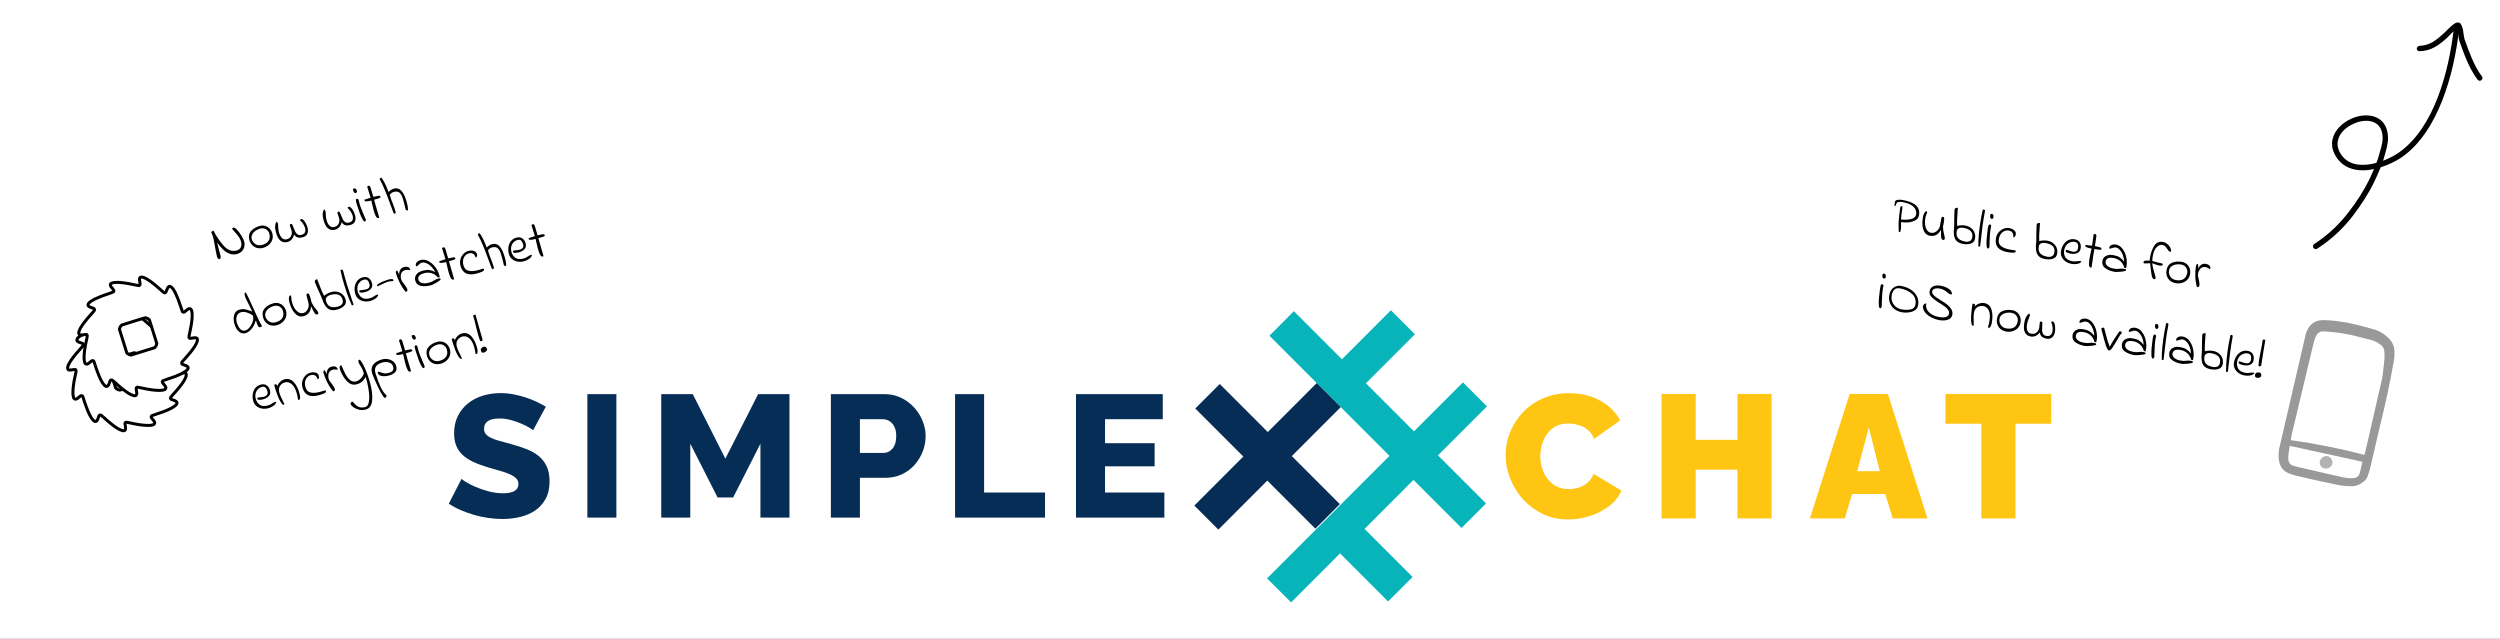 <svg width="830" height="212" viewBox="0 0 830 212" fill="none" xmlns="http://www.w3.org/2000/svg">
<rect x="0" y="0" width="830" height="212" fill="#808080" stroke="none"/>
<g clip-path="url(#clip0_301_112)">
<rect width="830" height="212" fill="white"/>
<path fill-rule="evenodd" clip-rule="evenodd" d="M166.17 130.508C167.62 130.508 169.051 130.643 170.462 130.912C171.873 131.182 173.226 131.528 174.519 131.952C175.813 132.375 177.018 132.856 178.136 133.395C179.253 133.934 180.282 134.473 181.223 135.012L176.989 142.863L176.931 142.799C176.764 142.635 176.372 142.368 175.754 141.997C175.049 141.574 174.167 141.131 173.108 140.669C172.05 140.208 170.893 139.803 169.639 139.457C168.385 139.111 167.13 138.937 165.876 138.937C162.426 138.937 160.701 140.073 160.701 142.344C160.701 143.037 160.887 143.614 161.26 144.076C161.632 144.538 162.181 144.951 162.906 145.317C163.632 145.683 164.543 146.019 165.641 146.327C166.738 146.635 168.012 146.982 169.463 147.367C171.462 147.905 173.265 148.492 174.872 149.127C176.479 149.763 177.842 150.552 178.959 151.495C180.076 152.438 180.938 153.583 181.546 154.93C182.154 156.277 182.457 157.893 182.457 159.779C182.457 162.089 182.016 164.042 181.134 165.639C180.252 167.237 179.086 168.526 177.636 169.508C176.185 170.489 174.519 171.201 172.638 171.644C170.756 172.086 168.816 172.308 166.817 172.308C165.288 172.308 163.72 172.192 162.113 171.961C160.505 171.73 158.937 171.394 157.408 170.951C155.88 170.508 154.4 169.979 152.969 169.363C151.538 168.747 150.215 168.035 149 167.227L153.234 158.971L153.309 159.051C153.523 159.258 154.008 159.597 154.762 160.068C155.625 160.607 156.693 161.146 157.967 161.685C159.241 162.223 160.662 162.705 162.23 163.128C163.798 163.551 165.386 163.763 166.993 163.763C170.403 163.763 172.109 162.743 172.109 160.703C172.109 159.933 171.854 159.298 171.344 158.798C170.835 158.298 170.129 157.845 169.227 157.441C168.326 157.037 167.258 156.662 166.023 156.315C164.788 155.969 163.445 155.584 161.995 155.161C160.074 154.583 158.408 153.958 156.997 153.284C155.586 152.611 154.419 151.831 153.498 150.946C152.577 150.061 151.891 149.041 151.44 147.886C150.989 146.732 150.764 145.384 150.764 143.845C150.764 141.689 151.176 139.784 151.999 138.129C152.822 136.474 153.939 135.079 155.35 133.943C156.762 132.808 158.398 131.952 160.26 131.374C162.122 130.797 164.092 130.508 166.17 130.508ZM204.642 130.855V171.846H194.999V130.855H204.642ZM230.002 130.855L240.821 152.274L251.7 130.855H262.107V171.846H252.464V147.309L243.409 165.149H238.234L229.179 147.309V171.846H219.536V130.855H230.002ZM326.725 130.855V163.532H346.952V171.846H317.082V130.855H326.725ZM386.039 130.855V139.168H366.87V147.136H383.335V154.814H366.87V163.532H386.569V171.846H357.227V130.855H386.039ZM293.668 130.855L294.328 130.87C296.072 130.949 297.685 131.349 299.166 132.067C300.832 132.875 302.262 133.934 303.458 135.242C304.654 136.551 305.594 138.033 306.281 139.688C306.967 141.343 307.31 143.017 307.31 144.711C307.31 146.52 306.986 148.252 306.339 149.907C305.692 151.562 304.791 153.044 303.634 154.352C302.478 155.661 301.077 156.7 299.43 157.47C297.967 158.154 296.364 158.534 294.622 158.61L293.962 158.625H285.495V171.846H275.851V130.855H293.668ZM293.021 139.168H285.495V150.369H293.374C294.511 150.369 295.491 149.888 296.314 148.925C297.137 147.963 297.549 146.558 297.549 144.711C297.549 143.749 297.421 142.921 297.166 142.228C296.912 141.535 296.569 140.958 296.137 140.496C295.706 140.034 295.216 139.698 294.667 139.486C294.119 139.274 293.57 139.168 293.021 139.168Z" fill="#062D56"/>
<path fill-rule="evenodd" clip-rule="evenodd" d="M420.98 159.789L436.927 175.75L445.055 167.615L445.052 167.613L461.309 151.345L445.361 135.386L445.364 135.385L437.39 127.405L421.134 143.674L421.133 143.673L437.389 127.405L421.444 111.444L429.571 103.309L445.517 119.27L461.774 103L469.747 110.98L453.49 127.25L469.436 143.21L485.693 126.941L493.667 134.921L477.409 151.19L493.358 167.152L485.23 175.286L469.282 159.325L453.026 175.594L468.975 191.556L460.847 199.691L444.899 183.729L428.645 200L420.672 192.02L436.926 175.749L420.978 159.79L420.98 159.789Z" fill="#07B4B9"/>
<path fill-rule="evenodd" clip-rule="evenodd" d="M404.957 127.482L420.902 143.442L437.159 127.173L445.132 135.153L428.876 151.422L444.823 167.383L436.696 175.518L420.748 159.557L404.493 175.827L396.52 167.847L412.775 151.577L396.829 135.617L404.957 127.482Z" fill="#062D56"/>
<path d="M499.858 151.093C499.858 148.57 500.323 146.106 501.253 143.7C502.222 141.255 503.618 139.043 505.44 137.064C507.262 135.085 509.472 133.513 512.07 132.349C514.706 131.146 517.672 130.545 520.967 130.545C524.921 130.545 528.372 131.379 531.318 133.048C534.264 134.678 536.455 136.851 537.889 139.567L529.224 145.737C528.72 144.379 527.984 143.331 527.015 142.594C526.084 141.857 525.057 141.352 523.933 141.081C522.847 140.77 521.781 140.615 520.734 140.615C518.563 140.615 516.78 141.158 515.384 142.245C514.027 143.331 513.019 144.709 512.36 146.378C511.701 148.007 511.372 149.696 511.372 151.442C511.372 153.343 511.74 155.128 512.477 156.797C513.252 158.466 514.337 159.824 515.733 160.872C517.168 161.881 518.873 162.385 520.851 162.385C521.897 162.385 522.963 162.23 524.049 161.92C525.134 161.57 526.123 161.027 527.015 160.29C527.906 159.552 528.585 158.563 529.05 157.321L538.296 162.851C537.482 164.869 536.125 166.596 534.226 168.031C532.326 169.467 530.174 170.573 527.771 171.349C525.367 172.087 522.983 172.455 520.618 172.455C517.555 172.455 514.745 171.854 512.186 170.651C509.666 169.409 507.476 167.779 505.615 165.761C503.793 163.705 502.378 161.415 501.37 158.893C500.362 156.331 499.858 153.731 499.858 151.093Z" fill="#FFC513"/>
<path d="M588.156 130.777V172.106H576.817V155.924H562.976V172.106H551.637V130.777H562.976V146.028H576.817V130.777H588.156Z" fill="#FFC513"/>
<path d="M614.092 130.777H626.769L639.912 172.106H628.398L625.897 164.015H614.906L612.464 172.106H600.892L614.092 130.777ZM624.094 156.448L620.431 141.895L616.593 156.448H624.094Z" fill="#FFC513"/>
<path d="M681 140.673H669.137V172.106H657.797V140.673H645.876V130.777H681V140.673Z" fill="#FFC513"/>
<path d="M77.411 75.579C77.748 75.492 78.182 75.733 78.713 76.302C79.244 76.872 79.743 77.555 80.209 78.351C80.672 79.136 80.958 79.738 81.066 80.156C81.231 80.795 81.241 81.406 81.094 81.99C80.956 82.558 80.674 83.052 80.25 83.472C79.822 83.88 79.289 84.166 78.65 84.332C77.767 84.56 76.939 84.52 76.165 84.212C75.403 83.9 74.751 83.486 74.208 82.97C73.662 82.441 73.074 81.794 72.442 81.028L72.063 80.568L73.188 84.776C73.254 85.032 73.272 85.294 73.242 85.562C73.221 85.815 73.105 85.969 72.896 86.023C72.687 86.077 72.506 86 72.353 85.792C72.197 85.572 72.089 85.346 72.029 85.113C71.837 84.37 71.619 83.286 71.375 81.861C71.13 80.437 70.92 79.382 70.743 78.697C70.701 78.534 70.645 78.369 70.577 78.201C70.509 78.032 70.46 77.915 70.43 77.848C70.291 77.549 70.19 77.278 70.127 77.034L70.109 76.964C70.144 76.955 70.242 76.905 70.405 76.814C70.576 76.707 70.678 76.65 70.713 76.641L70.888 76.596C71.843 78.468 72.968 80.136 74.263 81.598C75.566 83.046 76.974 83.575 78.484 83.185C79.193 83.001 79.673 82.654 79.925 82.143C80.186 81.617 80.223 80.994 80.037 80.273C79.878 79.658 79.633 79.12 79.304 78.66C78.971 78.188 78.51 77.625 77.919 76.972L77.21 76.17C77.16 76.121 77.128 76.068 77.113 76.01C77.089 75.916 77.104 75.832 77.159 75.756C77.211 75.668 77.295 75.609 77.411 75.579ZM73.188 84.776L73.179 84.742L73.188 84.776ZM87.323 82.295C86.637 82.472 85.977 82.481 85.341 82.323C84.714 82.151 84.173 81.832 83.718 81.367C83.272 80.888 82.957 80.293 82.774 79.585C82.474 78.423 82.674 77.448 83.375 76.659C84.088 75.868 85.066 75.311 86.309 74.99C86.878 74.843 87.443 74.846 88.003 74.999C88.575 75.148 89.079 75.445 89.516 75.89C89.953 76.335 90.26 76.9 90.438 77.586C90.63 78.329 90.606 79.029 90.367 79.686C90.125 80.331 89.729 80.886 89.18 81.35C88.639 81.8 88.02 82.115 87.323 82.295ZM86.874 81.351C87.955 81.072 88.711 80.616 89.142 79.984C89.574 79.352 89.668 78.565 89.425 77.624C89.26 76.985 88.897 76.49 88.335 76.14C87.785 75.786 87.121 75.71 86.342 75.911C85.82 76.046 85.316 76.281 84.833 76.617C84.35 76.953 83.985 77.363 83.738 77.848C83.492 78.333 83.441 78.855 83.585 79.412C83.705 79.877 83.934 80.283 84.271 80.629C84.606 80.964 85.002 81.203 85.46 81.345C85.927 81.472 86.398 81.474 86.874 81.351ZM100.48 78.783C99.83 78.951 99.269 78.966 98.8 78.827C98.339 78.673 97.958 78.35 97.657 77.858C97.465 78.552 97.181 79.109 96.806 79.528C96.428 79.936 95.977 80.207 95.454 80.342C94.548 80.576 93.767 80.431 93.111 79.906C92.455 79.382 91.939 78.394 91.564 76.941C91.387 76.256 91.306 75.657 91.323 75.144C91.35 74.629 91.488 74.129 91.734 73.644C91.912 73.66 92.032 73.716 92.093 73.811C92.164 73.892 92.223 74.026 92.271 74.212C92.319 74.397 92.344 74.589 92.346 74.787C92.359 74.982 92.364 75.098 92.362 75.136C92.37 75.506 92.386 75.83 92.409 76.109C92.44 76.374 92.505 76.698 92.604 77.082C92.82 77.918 93.154 78.563 93.606 79.016C94.066 79.455 94.599 79.596 95.203 79.44C95.888 79.263 96.366 78.904 96.635 78.364C96.913 77.808 96.965 77.194 96.791 76.52L96.209 74.774C96.191 74.704 96.22 74.623 96.295 74.529C96.381 74.432 96.488 74.367 96.616 74.334C96.779 74.292 96.918 74.374 97.033 74.58C97.148 74.785 97.29 75.121 97.46 75.585C97.683 76.159 97.884 76.628 98.065 76.99C98.254 77.338 98.514 77.624 98.844 77.849C99.172 78.061 99.58 78.105 100.068 77.978C100.66 77.825 101.048 77.552 101.231 77.157C101.411 76.751 101.432 76.281 101.294 75.747C101.171 75.27 100.949 74.795 100.628 74.32C100.316 73.831 99.988 73.45 99.646 73.18C99.607 73.078 99.637 72.977 99.735 72.877C99.845 72.775 99.968 72.724 100.105 72.726C100.326 72.719 100.566 72.855 100.824 73.135C101.094 73.412 101.344 73.782 101.575 74.243C101.817 74.701 102.001 75.173 102.128 75.661C102.317 76.393 102.287 77.046 102.038 77.618C101.801 78.187 101.282 78.576 100.48 78.783ZM116.274 74.701C115.623 74.869 115.063 74.884 114.593 74.745C114.132 74.592 113.751 74.269 113.451 73.776C113.258 74.471 112.974 75.027 112.599 75.446C112.221 75.854 111.771 76.125 111.248 76.26C110.342 76.495 109.561 76.349 108.905 75.825C108.248 75.3 107.733 74.312 107.357 72.86C107.18 72.174 107.1 71.575 107.116 71.063C107.144 70.547 107.281 70.047 107.528 69.562C107.705 69.578 107.825 69.634 107.887 69.73C107.958 69.811 108.017 69.944 108.065 70.13C108.113 70.316 108.138 70.508 108.139 70.706C108.152 70.9 108.158 71.017 108.155 71.055C108.164 71.424 108.18 71.749 108.202 72.028C108.233 72.293 108.298 72.617 108.398 73C108.614 73.836 108.948 74.481 109.4 74.935C109.86 75.374 110.392 75.515 110.996 75.359C111.682 75.181 112.159 74.823 112.429 74.282C112.707 73.727 112.758 73.112 112.584 72.439L112.003 70.692C111.985 70.623 112.013 70.541 112.088 70.447C112.175 70.35 112.282 70.286 112.41 70.253C112.572 70.211 112.711 70.292 112.826 70.498C112.942 70.704 113.084 71.039 113.254 71.503C113.476 72.078 113.678 72.546 113.858 72.909C114.047 73.256 114.307 73.543 114.638 73.767C114.966 73.98 115.373 74.023 115.861 73.897C116.454 73.744 116.842 73.47 117.025 73.076C117.205 72.67 117.226 72.199 117.088 71.665C116.965 71.189 116.743 70.713 116.422 70.238C116.109 69.749 115.782 69.369 115.439 69.098C115.401 68.996 115.43 68.896 115.528 68.796C115.638 68.693 115.762 68.643 115.898 68.645C116.12 68.637 116.359 68.773 116.618 69.054C116.888 69.331 117.138 69.7 117.369 70.161C117.611 70.619 117.795 71.092 117.921 71.58C118.11 72.312 118.081 72.964 117.832 73.536C117.595 74.106 117.075 74.494 116.274 74.701ZM121.167 73.548C120.9 73.617 120.585 73.284 120.221 72.547C119.854 71.799 119.574 71.147 119.38 70.589C119.187 70.032 118.89 69.148 118.49 67.938C118.428 67.743 118.356 67.489 118.275 67.175C118.173 66.78 118.131 66.5 118.15 66.334C118.181 66.165 118.272 66.061 118.423 66.022C118.551 65.988 118.657 65.992 118.742 66.032C118.835 66.058 118.926 66.121 119.014 66.222L119.177 66.924C119.369 67.667 119.585 68.361 119.826 69.005C120.079 69.647 120.43 70.504 120.881 71.577C121.1 72.041 121.268 72.425 121.384 72.73C121.449 72.887 121.462 73.057 121.423 73.24C121.38 73.413 121.295 73.515 121.167 73.548ZM118.255 64.076C117.999 64.142 117.782 64.093 117.603 63.928C117.436 63.761 117.315 63.532 117.24 63.241C117.207 63.113 117.188 63.019 117.185 62.958C117.125 62.775 117.206 62.655 117.427 62.598C117.589 62.556 117.762 62.554 117.946 62.594C118.138 62.618 118.204 62.657 118.143 62.71C118.338 62.982 118.457 63.205 118.502 63.38C118.541 63.531 118.538 63.662 118.492 63.773C118.444 63.872 118.364 63.973 118.255 64.076ZM125.933 72.298C125.822 72.351 125.75 72.382 125.715 72.391C125.355 72.485 125.036 72.282 124.758 71.784C124.493 71.282 124.235 70.549 123.986 69.585C123.884 69.19 123.736 68.571 123.543 67.729C123.434 67.211 123.347 66.825 123.281 66.569C121.852 66.939 121.095 66.961 121.011 66.635C120.984 66.531 120.975 66.447 120.983 66.382C121.003 66.315 121.065 66.268 121.17 66.241L123.038 65.628C122.879 65.062 122.689 64.448 122.469 63.786C122.266 63.194 122.093 62.644 121.949 62.136C121.916 62.008 121.946 61.907 122.038 61.834C122.128 61.748 122.231 61.691 122.347 61.661C122.486 61.625 122.622 61.67 122.754 61.797C122.883 61.913 122.967 62.046 123.006 62.197L123.952 65.355L125.417 65.051C125.632 64.97 125.828 64.963 126.006 65.028C126.196 65.091 126.328 65.243 126.403 65.484C126.186 65.651 125.935 65.784 125.65 65.883C125.366 65.981 124.881 66.119 124.196 66.296C124.475 67.376 124.986 69.14 125.731 71.588C125.797 71.844 125.843 72.024 125.87 72.128C125.906 72.218 125.927 72.275 125.933 72.298ZM130.889 70.98C130.834 71.007 130.713 70.802 130.526 70.367C130.351 69.929 130.069 69.172 129.679 68.095C129.048 66.325 128.433 64.711 127.833 63.255C127.245 61.795 126.658 60.553 126.07 59.527C126.023 59.44 126.037 59.35 126.112 59.256C126.187 59.163 126.306 59.095 126.468 59.053C126.55 59.032 126.615 59.021 126.665 59.021C127.159 59.736 127.543 60.38 127.815 60.954C128.099 61.525 128.407 62.239 128.74 63.095L129.003 63.752C129.592 63.154 130.177 62.779 130.758 62.629C131.815 62.356 132.689 62.645 133.38 63.495C134.079 64.33 134.657 65.631 135.113 67.397C135.287 68.071 135.394 68.651 135.433 69.136C135.468 69.611 135.428 69.863 135.312 69.893C135.161 69.932 134.964 69.865 134.721 69.692L134.572 69.117L134.099 67.213C134.006 66.853 133.879 66.409 133.717 65.88C133.448 64.983 133.085 64.346 132.628 63.968C132.183 63.587 131.559 63.5 130.757 63.708C130.223 63.846 129.775 64.172 129.412 64.687C129.526 65.129 129.66 65.578 129.815 66.033C129.982 66.486 130.151 66.926 130.324 67.352C130.564 67.947 130.763 68.478 130.921 68.945C131.088 69.398 131.245 69.909 131.392 70.478C131.358 70.636 131.301 70.75 131.22 70.82C131.151 70.888 131.04 70.941 130.889 70.98ZM81.432 110.634C80.886 110.775 80.361 110.713 79.859 110.446C79.368 110.176 78.941 109.772 78.579 109.234C78.228 108.692 77.97 108.102 77.805 107.463C77.517 106.347 77.506 105.346 77.772 104.459C78.051 103.57 78.672 103 79.636 102.751C80.217 102.601 80.749 102.575 81.233 102.673C81.726 102.756 82.388 102.944 83.22 103.237L83.754 103.434C83.597 103.066 83.396 102.647 83.15 102.177C82.905 101.708 82.741 101.384 82.658 101.207C82.227 100.352 81.907 99.716 81.7 99.299C81.502 98.866 81.357 98.476 81.267 98.127C81.108 97.512 81.203 97.159 81.551 97.069C81.751 97.315 82.057 97.874 82.468 98.747C82.877 99.608 83.419 100.794 84.094 102.305C84.806 103.906 85.403 105.208 85.885 106.211C86.367 107.215 86.713 107.832 86.921 108.063C86.99 108.33 86.827 108.515 86.432 108.617C86.13 108.695 85.876 108.575 85.67 108.256C85.475 107.935 85.254 107.341 85.005 106.476L84.866 106.512C84.606 107.521 84.16 108.411 83.529 109.181C82.898 109.952 82.199 110.436 81.432 110.634ZM81.438 109.722C81.914 109.599 82.374 109.269 82.818 108.733C83.271 108.182 83.615 107.572 83.852 106.904C84.085 106.224 84.141 105.652 84.021 105.187L83.886 104.664C82.365 103.719 81.099 103.377 80.088 103.638C79.38 103.821 78.901 104.223 78.653 104.845C78.402 105.456 78.384 106.179 78.6 107.016L78.712 107.377C79.01 108.242 79.388 108.888 79.845 109.315C80.303 109.742 80.834 109.878 81.438 109.722ZM91.854 107.978C91.169 108.155 90.508 108.165 89.872 108.007C89.245 107.834 88.704 107.515 88.249 107.05C87.803 106.571 87.489 105.977 87.305 105.268C87.005 104.106 87.206 103.131 87.906 102.342C88.619 101.551 89.597 100.995 90.84 100.673C91.409 100.526 91.974 100.529 92.534 100.682C93.106 100.831 93.61 101.129 94.047 101.573C94.485 102.018 94.792 102.583 94.969 103.269C95.161 104.012 95.138 104.712 94.898 105.369C94.656 106.014 94.26 106.569 93.711 107.033C93.17 107.483 92.551 107.798 91.854 107.978ZM91.406 107.034C92.486 106.755 93.242 106.299 93.674 105.667C94.105 105.035 94.2 104.248 93.956 103.307C93.791 102.668 93.428 102.174 92.866 101.823C92.316 101.469 91.652 101.393 90.874 101.594C90.351 101.729 89.848 101.965 89.364 102.3C88.881 102.636 88.516 103.046 88.27 103.531C88.023 104.016 87.972 104.538 88.116 105.096C88.236 105.56 88.465 105.966 88.802 106.313C89.137 106.647 89.533 106.886 89.991 107.028C90.458 107.155 90.929 107.157 91.406 107.034ZM105.29 104.394C105.081 104.448 104.89 104.404 104.717 104.263C104.553 104.107 104.377 103.856 104.188 103.508C103.996 103.148 103.679 102.524 103.238 101.634C103.242 102.463 103.031 103.181 102.605 103.787C102.176 104.381 101.567 104.78 100.776 104.984C100.056 105.17 99.382 105.078 98.753 104.708C98.133 104.323 97.594 103.749 97.137 102.987C96.677 102.214 96.322 101.345 96.073 100.381C95.959 99.939 95.902 99.551 95.902 99.216C95.911 98.867 95.958 98.594 96.044 98.399C96.142 98.2 96.256 98.09 96.386 98.069C96.526 98.033 96.62 98.108 96.668 98.293C96.707 98.445 96.728 98.693 96.73 99.04C96.742 99.421 96.808 99.844 96.928 100.308C97.108 101.005 97.383 101.66 97.751 102.271C98.132 102.879 98.575 103.347 99.081 103.675C99.596 103.988 100.126 104.074 100.672 103.933C101.125 103.816 101.503 103.576 101.806 103.212C102.109 102.849 102.312 102.437 102.416 101.976C102.532 101.513 102.538 101.083 102.436 100.688L101.72 97.917C101.785 97.64 101.928 97.473 102.148 97.416C102.346 97.365 102.523 97.499 102.68 97.818C102.837 98.137 102.995 98.604 103.154 99.22C103.289 99.743 103.387 100.145 103.447 100.427C103.616 100.792 103.821 101.155 104.063 101.514C104.316 101.87 104.617 102.269 104.967 102.711C105.393 103.258 105.625 103.601 105.661 103.741C105.751 104.089 105.627 104.307 105.29 104.394ZM111.911 102.795C110.981 103.035 110.203 103.044 109.575 102.822C108.945 102.588 108.406 102.133 107.958 101.455C107.507 100.766 107.077 99.799 106.669 98.553L105.402 95.739C105.245 95.321 105.073 94.919 104.886 94.533C104.7 94.148 104.584 93.868 104.539 93.694C104.476 93.45 104.499 93.251 104.609 93.099C104.715 92.936 104.942 92.784 105.29 92.644C105.51 93.207 105.669 93.631 105.768 93.915C106.187 95.009 106.515 95.848 106.752 96.431C106.999 96.999 107.275 97.591 107.583 98.206C108.375 97.579 109.184 97.16 110.009 96.946C110.753 96.754 111.455 96.74 112.117 96.903C112.776 97.055 113.341 97.368 113.81 97.842C114.276 98.304 114.598 98.878 114.775 99.563C114.983 100.365 114.781 101.049 114.172 101.615C113.571 102.167 112.817 102.56 111.911 102.795ZM113.808 99.85C113.799 99.766 113.775 99.648 113.736 99.497C113.523 98.672 113.079 98.13 112.404 97.87C111.742 97.608 110.893 97.61 109.859 97.877C109.22 98.043 108.754 98.3 108.46 98.648C108.174 98.982 108.087 99.364 108.198 99.794C108.453 100.782 108.907 101.433 109.558 101.748C110.221 102.06 111.111 102.072 112.226 101.784C112.76 101.645 113.176 101.408 113.473 101.071C113.77 100.734 113.882 100.327 113.808 99.85ZM116.825 101.376C116.242 100.176 115.657 98.728 115.07 97.033C114.492 95.323 113.993 93.655 113.573 92.028C113.362 91.215 113.194 90.49 113.066 89.854C113.027 89.703 113.124 89.597 113.356 89.537C113.542 89.489 113.671 89.506 113.741 89.587C113.823 89.664 113.89 89.802 113.941 90C114.427 91.882 114.878 93.482 115.293 94.8C115.705 96.106 116.167 97.511 116.68 99.015C117.005 99.985 117.224 100.641 117.337 100.983C117.397 101.166 117.322 101.285 117.113 101.339C117.043 101.357 116.947 101.369 116.825 101.376ZM122.938 99.926C122.195 100.118 121.472 100.15 120.769 100.022C120.067 99.894 119.46 99.61 118.951 99.172C118.441 98.734 118.096 98.166 117.916 97.469C117.714 96.69 117.672 95.927 117.788 95.178C117.902 94.417 118.184 93.761 118.637 93.211C119.098 92.645 119.706 92.265 120.462 92.07C121.252 91.866 121.916 91.967 122.455 92.373C122.991 92.767 123.346 93.351 123.521 94.124C123.698 94.809 123.56 95.403 123.107 95.904C122.666 96.402 122.027 96.76 121.19 96.976C121.062 97.009 120.868 97.047 120.606 97.089C120.176 97.151 119.863 97.164 119.668 97.127C119.473 97.091 119.343 96.951 119.28 96.707C119.259 96.626 119.268 96.562 119.305 96.515C119.339 96.456 119.426 96.409 119.566 96.373C119.717 96.334 119.993 96.3 120.395 96.27C120.784 96.244 121.124 96.193 121.415 96.118C122.484 95.842 122.898 95.239 122.658 94.31C122.514 93.752 122.295 93.338 122.002 93.066C121.72 92.792 121.324 92.721 120.813 92.853C120.255 92.997 119.795 93.277 119.431 93.693C119.065 94.098 118.821 94.57 118.7 95.109C118.591 95.646 118.605 96.181 118.743 96.716C118.981 97.633 119.431 98.323 120.096 98.783C120.757 99.232 121.622 99.318 122.691 99.042C122.819 99.009 123.031 98.942 123.327 98.84C123.452 98.796 123.599 98.72 123.77 98.614C123.941 98.508 124.064 98.433 124.14 98.389C124.594 98.085 124.938 97.903 125.17 97.844C125.344 97.798 125.49 97.81 125.607 97.879C125.431 98.396 125.079 98.834 124.552 99.193C124.034 99.538 123.496 99.782 122.938 99.926ZM125.161 95.057C125.074 94.72 125.321 94.383 125.904 94.047C126.498 93.708 127.369 93.34 128.519 92.944C128.644 92.899 128.822 92.847 129.055 92.787C129.519 92.666 129.886 92.621 130.154 92.651C130.422 92.681 130.572 92.76 130.605 92.888C130.665 93.12 130.585 93.265 130.364 93.322C130.19 93.367 129.997 93.386 129.784 93.379C129.487 93.381 129.199 93.418 128.921 93.491C128.479 93.605 127.852 93.866 127.041 94.274C126.635 94.478 126.293 94.641 126.014 94.762C125.736 94.884 125.451 94.982 125.161 95.057ZM134.706 96.885C133.989 96.079 133.329 95.084 132.726 93.901C132.135 92.716 131.721 91.664 131.483 90.746C131.39 90.386 131.412 90.132 131.547 89.986C131.625 89.904 131.687 89.857 131.734 89.845C131.815 89.824 131.89 89.873 131.958 89.991C132.037 90.107 132.144 90.328 132.277 90.652L132.526 91.257C132.492 90.597 132.608 90.04 132.876 89.587C133.151 89.119 133.556 88.816 134.091 88.678C134.683 88.525 135.155 88.527 135.505 88.684C135.853 88.83 136.094 89.164 136.229 89.687C135.576 89.558 135.012 89.555 134.535 89.678C134.082 89.796 133.724 90.018 133.462 90.346C133.2 90.674 133.066 91.093 133.062 91.602C133.041 91.955 133.069 92.276 133.144 92.567C133.225 92.88 133.342 93.166 133.495 93.424C133.657 93.667 133.882 93.962 134.17 94.309C134.45 94.671 134.673 94.985 134.841 95.251C135.021 95.514 135.16 95.813 135.259 96.147C135.31 96.345 135.278 96.508 135.162 96.637C135.044 96.754 134.892 96.837 134.706 96.885ZM143.046 94.73C141.838 95.042 140.732 95.104 139.73 94.917C138.736 94.716 138.1 94.08 137.824 93.011C137.725 92.628 137.745 92.226 137.884 91.806C138.024 91.386 138.291 91.007 138.687 90.669C139.081 90.32 139.602 90.061 140.253 89.893C140.753 89.763 141.183 89.677 141.543 89.633C141.904 89.59 142.338 89.614 142.845 89.706C143.352 89.798 143.908 90.008 144.513 90.335C144.12 89.581 143.66 88.95 143.132 88.442C142.604 87.934 142.065 87.578 141.517 87.372C140.976 87.152 140.486 87.1 140.044 87.214C139.835 87.268 139.648 87.359 139.483 87.489C139.327 87.603 139.139 87.764 138.919 87.969C138.677 88.23 138.486 88.379 138.347 88.415C138.288 88.43 138.232 88.426 138.176 88.403C138.129 88.365 138.098 88.318 138.083 88.26C137.963 87.795 138.074 87.382 138.414 87.021C138.766 86.658 139.242 86.411 139.84 86.281C140.666 86.117 141.499 86.274 142.341 86.75C143.18 87.215 143.914 87.874 144.544 88.728C145.185 89.579 145.625 90.463 145.862 91.381C145.901 91.532 145.945 91.749 145.994 92.034L145.427 92.144C144.754 91.363 144.021 90.877 143.228 90.685C142.443 90.479 141.703 90.466 141.006 90.646C140.111 90.877 139.506 91.176 139.192 91.543C138.878 91.909 138.787 92.348 138.919 92.859C139.057 93.393 139.435 93.754 140.054 93.941C140.672 94.128 141.4 94.114 142.236 93.898C142.701 93.778 143.067 93.658 143.334 93.54C143.597 93.41 143.868 93.259 144.146 93.088C144.369 92.944 144.569 92.83 144.746 92.747C144.923 92.664 145.157 92.585 145.447 92.51C145.773 92.426 145.982 92.397 146.075 92.422C146.18 92.445 146.254 92.537 146.296 92.7C146.326 92.816 146.125 93.023 145.694 93.32C145.262 93.618 144.769 93.913 144.212 94.205C143.656 94.498 143.267 94.672 143.046 94.73ZM150.785 92.73C150.674 92.783 150.602 92.814 150.567 92.823C150.207 92.916 149.888 92.713 149.61 92.215C149.345 91.714 149.087 90.981 148.838 90.016C148.736 89.621 148.588 89.003 148.395 88.16C148.286 87.643 148.199 87.257 148.133 87.001C146.704 87.37 145.947 87.392 145.863 87.067C145.836 86.962 145.827 86.878 145.835 86.814C145.855 86.747 145.917 86.7 146.022 86.673L147.89 86.06C147.731 85.494 147.541 84.879 147.321 84.218C147.118 83.626 146.945 83.075 146.801 82.567C146.768 82.439 146.798 82.339 146.89 82.265C146.98 82.18 147.083 82.123 147.199 82.093C147.338 82.056 147.474 82.102 147.606 82.229C147.735 82.344 147.819 82.478 147.858 82.629L148.804 85.786L150.269 85.482C150.484 85.402 150.68 85.395 150.858 85.46C151.048 85.523 151.18 85.674 151.255 85.915C151.038 86.083 150.787 86.216 150.502 86.314C150.218 86.412 149.733 86.55 149.047 86.727C149.327 87.808 149.838 89.572 150.583 92.02C150.649 92.275 150.695 92.455 150.722 92.56C150.758 92.65 150.779 92.707 150.785 92.73ZM158.125 90.851C156.766 91.203 155.629 91.168 154.714 90.747C153.809 90.312 153.188 89.444 152.851 88.143C152.68 87.48 152.681 86.811 152.853 86.134C153.034 85.443 153.357 84.845 153.821 84.341C154.294 83.822 154.856 83.479 155.507 83.311C156.169 83.139 156.77 83.139 157.31 83.309C157.847 83.468 158.184 83.815 158.322 84.349C158.418 84.721 158.418 85.006 158.32 85.205C158.232 85.389 158.106 85.502 157.943 85.544C157.799 84.986 157.531 84.572 157.139 84.302C156.747 84.031 156.272 83.968 155.714 84.112C155.156 84.256 154.713 84.532 154.385 84.939C154.053 85.335 153.84 85.805 153.745 86.35C153.659 86.88 153.684 87.407 153.819 87.93C154.104 89.034 154.67 89.687 155.515 89.89C156.373 90.09 157.417 90.03 158.649 89.712C159.067 89.604 159.607 89.44 160.269 89.219C160.292 89.213 160.35 89.223 160.444 89.248C160.537 89.274 160.608 89.286 160.658 89.286L160.685 89.39C160.772 89.727 160.53 90.013 159.958 90.247C159.387 90.482 158.776 90.683 158.125 90.851ZM163.485 89.41C163.43 89.437 163.309 89.233 163.122 88.798C162.947 88.359 162.664 87.602 162.275 86.525C161.644 84.755 161.028 83.142 160.429 81.685C159.841 80.226 159.253 78.983 158.666 77.958C158.619 77.871 158.633 77.781 158.708 77.687C158.783 77.593 158.901 77.525 159.064 77.483C159.145 77.462 159.211 77.451 159.26 77.451C159.755 78.166 160.138 78.811 160.411 79.385C160.695 79.956 161.003 80.669 161.336 81.525L161.598 82.182C162.187 81.584 162.772 81.21 163.353 81.06C164.411 80.786 165.285 81.075 165.975 81.925C166.675 82.761 167.252 84.061 167.709 85.828C167.883 86.501 167.989 87.081 168.028 87.567C168.064 88.041 168.024 88.293 167.908 88.323C167.757 88.362 167.56 88.295 167.317 88.123L167.168 87.547L166.695 85.643C166.601 85.283 166.474 84.839 166.313 84.311C166.044 83.413 165.681 82.776 165.224 82.398C164.778 82.017 164.155 81.931 163.353 82.138C162.819 82.276 162.37 82.603 162.008 83.118C162.122 83.559 162.256 84.008 162.411 84.464C162.578 84.916 162.747 85.356 162.919 85.782C163.16 86.377 163.359 86.908 163.517 87.376C163.683 87.828 163.84 88.339 163.987 88.909C163.954 89.066 163.896 89.18 163.815 89.251C163.746 89.318 163.636 89.371 163.485 89.41ZM173.961 86.74C173.217 86.932 172.494 86.964 171.792 86.836C171.09 86.708 170.483 86.424 169.973 85.986C169.464 85.547 169.119 84.98 168.938 84.283C168.737 83.504 168.695 82.741 168.811 81.992C168.924 81.231 169.207 80.576 169.66 80.025C170.121 79.459 170.729 79.079 171.485 78.884C172.275 78.68 172.939 78.781 173.478 79.187C174.013 79.581 174.369 80.165 174.544 80.938C174.721 81.623 174.583 82.217 174.13 82.718C173.689 83.216 173.05 83.573 172.213 83.79C172.085 83.823 171.891 83.861 171.629 83.903C171.199 83.965 170.886 83.978 170.691 83.941C170.495 83.905 170.366 83.765 170.303 83.521C170.282 83.44 170.29 83.376 170.328 83.329C170.362 83.27 170.449 83.223 170.589 83.187C170.74 83.148 171.016 83.114 171.417 83.084C171.807 83.058 172.147 83.007 172.438 82.932C173.507 82.656 173.921 82.053 173.681 81.124C173.537 80.566 173.318 80.151 173.025 79.88C172.743 79.606 172.347 79.535 171.836 79.667C171.278 79.811 170.817 80.091 170.454 80.507C170.088 80.912 169.844 81.384 169.723 81.923C169.614 82.46 169.628 82.995 169.766 83.53C170.003 84.447 170.454 85.137 171.119 85.597C171.78 86.046 172.645 86.132 173.714 85.856C173.842 85.823 174.054 85.756 174.35 85.654C174.475 85.61 174.622 85.534 174.793 85.428C174.964 85.322 175.087 85.247 175.163 85.203C175.617 84.899 175.961 84.718 176.193 84.657C176.367 84.612 176.513 84.624 176.63 84.693C176.453 85.21 176.102 85.648 175.575 86.007C175.057 86.352 174.519 86.596 173.961 86.74ZM180.466 85.059C180.356 85.112 180.283 85.144 180.248 85.153C179.888 85.246 179.569 85.043 179.292 84.544C179.026 84.043 178.768 83.31 178.519 82.346C178.417 81.951 178.269 81.332 178.076 80.49C177.967 79.972 177.88 79.586 177.814 79.33C176.385 79.7 175.628 79.722 175.544 79.396C175.517 79.292 175.508 79.207 175.516 79.143C175.536 79.076 175.598 79.029 175.703 79.002L177.571 78.389C177.412 77.823 177.222 77.209 177.002 76.547C176.799 75.955 176.626 75.405 176.482 74.897C176.449 74.769 176.479 74.668 176.571 74.595C176.661 74.51 176.764 74.452 176.88 74.422C177.02 74.386 177.155 74.431 177.287 74.558C177.416 74.674 177.5 74.807 177.539 74.958L178.485 78.116L179.95 77.812C180.165 77.731 180.361 77.724 180.539 77.79C180.729 77.852 180.861 78.004 180.936 78.245C180.719 78.412 180.468 78.545 180.183 78.644C179.899 78.742 179.414 78.88 178.729 79.057C179.008 80.137 179.52 81.901 180.264 84.349C180.33 84.605 180.376 84.785 180.403 84.889C180.439 84.979 180.46 85.036 180.466 85.059ZM89.075 135.532C88.331 135.724 87.608 135.756 86.906 135.628C86.203 135.499 85.597 135.216 85.087 134.778C84.577 134.339 84.232 133.771 84.052 133.074C83.851 132.296 83.808 131.532 83.925 130.783C84.038 130.023 84.321 129.367 84.774 128.816C85.235 128.251 85.843 127.871 86.598 127.676C87.388 127.471 88.053 127.572 88.591 127.978C89.127 128.373 89.482 128.957 89.657 129.729C89.835 130.415 89.697 131.008 89.244 131.51C88.802 132.008 88.163 132.365 87.327 132.581C87.199 132.614 87.004 132.652 86.743 132.695C86.312 132.757 86 132.769 85.804 132.733C85.609 132.697 85.48 132.557 85.417 132.313C85.396 132.231 85.404 132.167 85.442 132.12C85.476 132.062 85.563 132.015 85.702 131.979C85.853 131.94 86.13 131.905 86.531 131.876C86.921 131.85 87.261 131.799 87.551 131.724C88.62 131.448 89.035 130.845 88.794 129.915C88.65 129.358 88.432 128.943 88.138 128.672C87.857 128.398 87.46 128.327 86.949 128.459C86.392 128.603 85.931 128.883 85.568 129.299C85.201 129.704 84.957 130.176 84.837 130.715C84.727 131.251 84.742 131.787 84.88 132.321C85.117 133.239 85.568 133.928 86.232 134.389C86.894 134.837 87.759 134.924 88.828 134.648C88.955 134.615 89.167 134.547 89.463 134.446C89.588 134.401 89.736 134.326 89.907 134.22C90.078 134.114 90.201 134.039 90.276 133.994C90.731 133.691 91.074 133.509 91.306 133.449C91.481 133.404 91.626 133.416 91.743 133.485C91.567 134.002 91.215 134.439 90.689 134.799C90.17 135.143 89.632 135.388 89.075 135.532ZM94.447 134.218C94.296 134.306 94.21 134.354 94.186 134.36C94.093 134.384 93.983 134.363 93.854 134.297C93.323 133.826 92.788 132.905 92.247 131.533C91.718 130.157 91.322 128.958 91.058 127.936C91.016 127.773 91.111 127.662 91.343 127.602C91.692 127.512 91.915 127.659 92.014 128.042C92.041 128.147 92.058 128.235 92.065 128.308C92.106 128.037 92.239 127.736 92.463 127.405C92.688 127.075 92.969 126.773 93.308 126.499C93.646 126.226 94.013 126.038 94.408 125.936C95.651 125.615 96.7 125.933 97.554 126.889C98.406 127.834 99.042 129.12 99.462 130.747C99.606 131.304 99.664 131.767 99.635 132.133C99.603 132.489 99.488 132.692 99.29 132.743C99.081 132.797 98.96 132.76 98.927 132.632C98.849 131.996 98.734 131.381 98.581 130.788C98.193 129.29 97.639 128.224 96.918 127.593C96.194 126.949 95.402 126.739 94.542 126.961C94.124 127.069 93.745 127.279 93.404 127.59C93.074 127.898 92.836 128.27 92.688 128.705C92.551 129.136 92.545 129.591 92.668 130.067C92.806 130.601 92.955 131.059 93.115 131.439C93.276 131.819 93.492 132.271 93.763 132.796C94.044 133.306 94.272 133.78 94.447 134.218ZM105.66 131.264C104.3 131.616 103.164 131.581 102.249 131.16C101.344 130.725 100.723 129.857 100.386 128.556C100.215 127.893 100.216 127.224 100.388 126.547C100.569 125.856 100.891 125.258 101.356 124.754C101.829 124.235 102.391 123.892 103.042 123.723C103.704 123.552 104.305 123.552 104.845 123.722C105.382 123.881 105.719 124.228 105.857 124.762C105.953 125.134 105.953 125.419 105.855 125.618C105.766 125.802 105.641 125.915 105.478 125.957C105.334 125.399 105.066 124.985 104.674 124.715C104.281 124.444 103.807 124.381 103.249 124.525C102.691 124.669 102.248 124.945 101.919 125.352C101.588 125.748 101.375 126.218 101.28 126.763C101.194 127.293 101.219 127.82 101.354 128.343C101.639 129.447 102.204 130.1 103.05 130.303C103.907 130.503 104.952 130.443 106.183 130.125C106.602 130.017 107.142 129.853 107.804 129.632C107.827 129.626 107.885 129.636 107.978 129.661C108.072 129.687 108.143 129.699 108.193 129.699L108.22 129.803C108.307 130.14 108.064 130.426 107.493 130.66C106.921 130.895 106.31 131.096 105.66 131.264ZM110.645 129.957C109.929 129.151 109.269 128.156 108.666 126.974C108.074 125.788 107.66 124.736 107.423 123.818C107.33 123.458 107.351 123.205 107.487 123.058C107.565 122.976 107.627 122.929 107.673 122.917C107.755 122.896 107.829 122.945 107.897 123.064C107.977 123.179 108.083 123.4 108.217 123.725L108.466 124.33C108.432 123.669 108.548 123.112 108.815 122.659C109.091 122.191 109.496 121.888 110.03 121.75C110.623 121.597 111.094 121.599 111.445 121.756C111.792 121.902 112.034 122.236 112.169 122.759C111.516 122.63 110.951 122.628 110.475 122.751C110.022 122.868 109.664 123.09 109.402 123.418C109.139 123.746 109.006 124.165 109.001 124.675C108.981 125.027 109.008 125.348 109.083 125.639C109.164 125.952 109.281 126.238 109.435 126.496C109.597 126.739 109.822 127.034 110.11 127.381C110.389 127.743 110.613 128.057 110.781 128.323C110.96 128.587 111.1 128.885 111.198 129.219C111.249 129.417 111.217 129.58 111.102 129.709C110.983 129.827 110.831 129.909 110.645 129.957ZM121.412 135.968C120.622 136.173 119.87 136.187 119.155 136.013C118.453 135.835 117.858 135.573 117.372 135.228C116.886 134.882 116.584 134.576 116.466 134.309C116.353 134.066 116.36 133.853 116.487 133.672C116.625 133.487 116.825 133.374 117.087 133.331C117.669 134.098 118.27 134.649 118.89 134.984C119.509 135.32 120.287 135.379 121.222 135.162C121.876 135.006 122.285 134.454 122.449 133.507C122.628 132.568 122.641 131.468 122.489 130.206C122.339 128.955 122.112 127.744 121.809 126.57C121.653 125.966 121.508 125.477 121.374 125.102C120.77 126.411 119.783 127.243 118.412 127.597C117.227 127.903 116.169 127.575 115.239 126.613C114.32 125.649 113.585 124.482 113.033 123.112C112.974 122.979 112.911 122.784 112.845 122.529C112.656 121.797 112.799 121.369 113.276 121.246C113.322 121.234 113.461 121.508 113.693 122.068C114.058 122.953 114.428 123.737 114.803 124.421C115.178 125.105 115.658 125.693 116.244 126.186C116.839 126.665 117.496 126.811 118.217 126.625C118.786 126.478 119.319 126.142 119.815 125.617C120.32 125.077 120.646 124.541 120.794 124.007C120.565 123.124 120.245 122.364 119.832 121.727C119.429 121.075 119.215 120.727 119.191 120.684C119.102 120.434 119.048 120.275 119.03 120.205C118.97 119.973 118.961 119.795 119.004 119.673C119.058 119.547 119.161 119.465 119.312 119.426C119.475 119.384 119.746 119.667 120.127 120.275C120.507 120.883 120.916 121.701 121.355 122.728C121.794 123.754 122.193 124.841 122.551 125.988C122.731 126.586 122.858 127.03 122.933 127.321C123.509 129.552 123.708 131.471 123.529 133.079C123.361 134.684 122.655 135.647 121.412 135.968ZM127.85 132.129C127.618 132.189 127.179 131.64 126.532 130.481C125.897 129.319 125.255 128.01 124.606 126.554C123.972 125.107 123.604 124.185 123.501 123.79C123.198 122.617 123.373 121.661 124.024 120.922C124.673 120.172 125.619 119.636 126.863 119.315C127.525 119.144 128.188 119.121 128.853 119.247C129.514 119.361 130.091 119.627 130.584 120.045C131.073 120.452 131.403 120.986 131.574 121.648C131.787 122.473 131.647 123.129 131.153 123.616C130.671 124.1 129.994 124.455 129.123 124.68C128.217 124.914 127.405 124.963 126.688 124.826C125.979 124.674 125.556 124.331 125.418 123.797L125.39 123.618C125.448 123.504 125.523 123.435 125.616 123.411C125.697 123.39 125.793 123.403 125.904 123.448C126.024 123.479 126.152 123.52 126.289 123.572C126.719 123.746 127.129 123.869 127.519 123.942C127.921 124.011 128.39 123.977 128.924 123.839C129.656 123.65 130.14 123.388 130.376 123.055C130.621 122.707 130.669 122.248 130.522 121.678C130.414 121.26 130.179 120.924 129.816 120.671C129.453 120.418 129.028 120.261 128.542 120.201C128.055 120.141 127.58 120.171 127.115 120.291C126.034 120.57 125.281 121.013 124.855 121.619C124.426 122.213 124.379 123.037 124.713 124.091C125.286 125.876 125.842 127.356 126.381 128.531C126.932 129.702 127.603 130.644 128.394 131.357L128.421 131.387C128.427 131.41 128.404 131.441 128.352 131.479C128.314 131.526 128.287 131.564 128.27 131.593C128.187 131.85 128.047 132.029 127.85 132.129ZM136.476 123.282C136.366 123.335 136.293 123.366 136.258 123.375C135.898 123.468 135.579 123.266 135.302 122.767C135.036 122.266 134.778 121.533 134.529 120.569C134.427 120.174 134.28 119.555 134.087 118.712C133.978 118.195 133.89 117.809 133.824 117.553C132.395 117.922 131.639 117.944 131.554 117.619C131.527 117.514 131.518 117.43 131.526 117.366C131.546 117.299 131.608 117.252 131.713 117.225L133.581 116.612C133.422 116.046 133.233 115.432 133.012 114.77C132.809 114.178 132.636 113.627 132.492 113.119C132.459 112.991 132.489 112.891 132.582 112.817C132.671 112.732 132.774 112.675 132.89 112.645C133.03 112.609 133.165 112.654 133.297 112.781C133.426 112.896 133.51 113.03 133.549 113.181L134.496 116.338L135.96 116.034C136.175 115.954 136.371 115.947 136.549 116.012C136.739 116.075 136.871 116.226 136.946 116.467C136.729 116.635 136.478 116.768 136.194 116.866C135.909 116.965 135.424 117.102 134.739 117.279C135.018 118.36 135.53 120.124 136.274 122.572C136.34 122.827 136.386 123.007 136.413 123.112C136.449 123.202 136.47 123.259 136.476 123.282ZM140.697 122.21C140.43 122.279 140.114 121.945 139.75 121.209C139.383 120.461 139.103 119.808 138.91 119.251C138.716 118.693 138.419 117.809 138.02 116.599C137.957 116.404 137.885 116.15 137.804 115.837C137.702 115.442 137.661 115.161 137.68 114.995C137.71 114.826 137.801 114.722 137.952 114.683C138.08 114.65 138.186 114.653 138.271 114.693C138.364 114.719 138.455 114.782 138.543 114.883L138.706 115.585C138.898 116.329 139.115 117.022 139.355 117.667C139.608 118.308 139.96 119.165 140.41 120.238C140.63 120.702 140.797 121.087 140.913 121.391C140.978 121.548 140.991 121.718 140.952 121.902C140.91 122.074 140.825 122.177 140.697 122.21ZM137.784 112.737C137.528 112.803 137.311 112.754 137.132 112.589C136.965 112.422 136.844 112.193 136.769 111.902C136.736 111.775 136.718 111.68 136.714 111.619C136.655 111.436 136.735 111.316 136.956 111.259C137.119 111.217 137.292 111.216 137.475 111.255C137.668 111.28 137.733 111.319 137.673 111.371C137.867 111.643 137.987 111.867 138.032 112.041C138.071 112.192 138.067 112.323 138.022 112.434C137.973 112.533 137.894 112.634 137.784 112.737ZM146.268 120.77C145.583 120.947 144.922 120.956 144.286 120.799C143.659 120.626 143.118 120.307 142.663 119.842C142.217 119.363 141.902 118.768 141.719 118.06C141.419 116.898 141.619 115.923 142.32 115.134C143.033 114.343 144.011 113.786 145.254 113.465C145.823 113.318 146.388 113.321 146.948 113.473C147.52 113.623 148.024 113.92 148.461 114.365C148.899 114.81 149.206 115.375 149.383 116.061C149.575 116.804 149.552 117.504 149.312 118.161C149.07 118.806 148.674 119.361 148.125 119.825C147.584 120.275 146.965 120.59 146.268 120.77ZM145.82 119.826C146.9 119.547 147.656 119.091 148.088 118.459C148.519 117.827 148.614 117.04 148.37 116.099C148.205 115.46 147.842 114.965 147.28 114.615C146.73 114.261 146.066 114.185 145.288 114.386C144.765 114.521 144.262 114.756 143.778 115.092C143.295 115.428 142.93 115.838 142.684 116.323C142.437 116.808 142.386 117.33 142.53 117.887C142.65 118.352 142.879 118.758 143.216 119.104C143.551 119.439 143.947 119.678 144.405 119.82C144.872 119.947 145.343 119.949 145.82 119.826ZM153.384 118.987C153.233 119.075 153.146 119.122 153.123 119.128C153.03 119.152 152.919 119.131 152.791 119.065C152.26 118.595 151.725 117.674 151.184 116.302C150.655 114.926 150.258 113.727 149.994 112.705C149.952 112.542 150.047 112.431 150.28 112.371C150.628 112.281 150.852 112.427 150.951 112.811C150.978 112.915 150.995 113.004 151.001 113.077C151.043 112.806 151.176 112.505 151.4 112.174C151.625 111.844 151.906 111.542 152.244 111.268C152.583 110.995 152.949 110.807 153.344 110.705C154.588 110.384 155.636 110.701 156.491 111.658C157.343 112.603 157.978 113.889 158.399 115.515C158.543 116.073 158.6 116.535 158.571 116.902C158.539 117.258 158.424 117.461 158.227 117.512C158.018 117.566 157.897 117.529 157.864 117.401C157.786 116.764 157.67 116.15 157.517 115.557C157.13 114.058 156.576 112.993 155.855 112.362C155.131 111.718 154.339 111.508 153.479 111.73C153.061 111.838 152.681 112.048 152.34 112.359C152.011 112.667 151.772 113.039 151.624 113.473C151.488 113.905 151.482 114.359 151.605 114.836C151.743 115.37 151.892 115.827 152.052 116.207C152.212 116.587 152.428 117.04 152.7 117.564C152.981 118.074 153.209 118.548 153.384 118.987ZM159.733 113.256C159.57 113.298 159.453 113.254 159.383 113.123C159.13 112.531 158.82 111.521 158.45 110.092L157.99 108.24C157.9 107.842 157.76 107.277 157.571 106.545C157.388 105.836 157.223 105.272 157.077 104.851C157.074 104.79 157.114 104.73 157.198 104.671C157.291 104.597 157.407 104.543 157.546 104.506C157.674 104.473 157.783 104.464 157.873 104.478C158.083 105.242 158.429 106.484 158.911 108.207C159.402 109.914 159.772 111.201 160.02 112.066L160.141 112.462C160.252 112.892 160.163 113.145 159.872 113.22L159.733 113.256ZM160.675 117.046C160.396 117.118 160.175 117.101 160.011 116.995C159.856 116.874 159.742 116.674 159.67 116.395C159.586 116.07 159.639 115.796 159.83 115.573C160.032 115.347 160.319 115.187 160.69 115.09C160.911 115.033 161.12 115.097 161.316 115.282C161.51 115.455 161.635 115.652 161.692 115.873C161.752 116.105 161.659 116.346 161.414 116.595C161.177 116.83 160.931 116.98 160.675 117.046Z" fill="black"/>
<path d="M630.374 76.292C630.316 75.354 630.311 74.419 630.361 73.489C630.413 72.547 630.586 71.017 630.879 68.899C630.905 68.757 630.975 68.642 631.089 68.553C631.215 68.466 631.343 68.435 631.472 68.459L631.632 68.489C631.619 68.889 631.545 69.522 631.409 70.388C631.392 70.482 631.345 70.803 631.268 71.35C631.194 71.885 631.16 72.398 631.168 72.887C632.56 73.01 633.701 72.946 634.589 72.695C635.489 72.447 636.008 71.95 636.145 71.207C636.317 70.275 636.045 69.437 635.328 68.695C634.611 67.952 633.42 67.427 631.756 67.12C631.06 66.992 630.446 67.013 629.914 67.183C629.825 67.203 629.752 67.269 629.695 67.38C629.64 67.48 629.582 67.628 629.521 67.824C629.458 68.032 629.4 68.186 629.345 68.286C629.29 68.386 629.215 68.427 629.12 68.409C629.014 68.39 628.958 68.3 628.95 68.14C628.957 67.971 629.014 67.597 629.121 67.018C629.182 66.688 629.454 66.47 629.937 66.364C630.421 66.258 631.016 66.27 631.724 66.401C633.789 66.782 635.264 67.389 636.147 68.224C637.03 69.058 637.348 70.148 637.099 71.493C636.966 72.213 636.566 72.761 635.899 73.138C635.231 73.515 634.463 73.746 633.593 73.829C632.726 73.901 631.914 73.867 631.159 73.728C631.156 73.874 631.156 74.008 631.158 74.13C631.16 74.253 631.159 74.356 631.155 74.441C631.173 75.274 631.141 75.909 631.06 76.345C631.012 76.605 630.939 76.805 630.84 76.945C630.752 77.088 630.607 77.116 630.403 77.029L630.374 76.292ZM645.068 79.645C644.856 79.606 644.701 79.485 644.604 79.284C644.52 79.074 644.467 78.771 644.442 78.376C644.419 77.969 644.396 77.269 644.372 76.276C644.025 77.03 643.531 77.592 642.889 77.961C642.25 78.319 641.529 78.424 640.726 78.276C639.995 78.141 639.422 77.773 639.008 77.172C638.608 76.561 638.362 75.814 638.269 74.93C638.178 74.035 638.223 73.097 638.403 72.118C638.486 71.669 638.598 71.294 638.74 70.99C638.895 70.677 639.053 70.45 639.213 70.309C639.385 70.17 639.535 70.118 639.663 70.154C639.804 70.18 639.858 70.288 639.823 70.476C639.795 70.63 639.709 70.864 639.565 71.179C639.415 71.53 639.296 71.941 639.209 72.413C639.079 73.121 639.051 73.83 639.128 74.54C639.216 75.251 639.421 75.863 639.741 76.374C640.076 76.874 640.52 77.176 641.075 77.279C641.535 77.364 641.979 77.305 642.407 77.103C642.835 76.902 643.193 76.614 643.482 76.24C643.782 75.868 643.969 75.482 644.043 75.081L644.563 72.266C644.738 72.043 644.938 71.951 645.162 71.993C645.363 72.03 645.467 72.226 645.475 72.581C645.482 72.936 645.429 73.427 645.313 74.052C645.215 74.583 645.134 74.989 645.07 75.27C645.069 75.673 645.102 76.088 645.17 76.515C645.249 76.945 645.354 77.434 645.485 77.983C645.641 78.658 645.705 79.067 645.679 79.208C645.614 79.562 645.41 79.708 645.068 79.645ZM651.745 80.987C650.801 80.813 650.092 80.493 649.616 80.027C649.143 79.549 648.846 78.908 648.726 78.105C648.608 77.29 648.627 76.232 648.781 74.93L648.82 71.844C648.854 71.399 648.867 70.962 648.861 70.534C648.854 70.106 648.868 69.803 648.9 69.626C648.946 69.378 649.051 69.208 649.214 69.116C649.379 69.013 649.65 68.971 650.024 68.991C649.986 69.594 649.951 70.046 649.921 70.345C649.839 71.514 649.783 72.412 649.752 73.041C649.736 73.66 649.737 74.314 649.757 75.001C650.74 74.767 651.65 74.728 652.488 74.882C653.243 75.022 653.886 75.305 654.417 75.733C654.951 76.148 655.33 76.67 655.556 77.297C655.784 77.913 655.834 78.569 655.706 79.265C655.555 80.079 655.084 80.615 654.293 80.871C653.515 81.118 652.666 81.157 651.745 80.987ZM654.708 79.118C654.735 79.037 654.763 78.92 654.791 78.767C654.945 77.929 654.772 77.25 654.27 76.731C653.78 76.213 653.009 75.857 651.959 75.663C651.31 75.544 650.779 75.58 650.365 75.772C649.965 75.954 649.725 76.264 649.644 76.701C649.459 77.704 649.596 78.485 650.054 79.046C650.523 79.608 651.325 79.994 652.457 80.203C653 80.303 653.477 80.263 653.889 80.083C654.301 79.903 654.573 79.581 654.708 79.118ZM656.799 81.773C656.777 80.439 656.858 78.88 657.04 77.096C657.237 75.301 657.488 73.578 657.793 71.926C657.946 71.1 658.098 70.372 658.251 69.741C658.28 69.588 658.412 69.533 658.648 69.576C658.837 69.611 658.946 69.68 658.976 69.783C659.017 69.889 659.02 70.042 658.983 70.242C658.63 72.154 658.364 73.795 658.184 75.165C658.006 76.523 657.833 77.992 657.663 79.572C657.549 80.588 657.471 81.275 657.429 81.633C657.406 81.824 657.288 81.9 657.076 81.861C657.005 81.848 656.913 81.819 656.799 81.773ZM659.959 82.503C659.687 82.453 659.542 82.017 659.523 81.196C659.506 80.363 659.527 79.653 659.586 79.066C659.646 78.479 659.75 77.553 659.898 76.287C659.923 76.084 659.965 75.823 660.024 75.505C660.098 75.103 660.179 74.832 660.266 74.689C660.365 74.549 660.492 74.493 660.645 74.521C660.775 74.545 660.87 74.593 660.93 74.665C661.004 74.728 661.059 74.823 661.096 74.952L660.948 75.657C660.809 76.412 660.712 77.133 660.659 77.818C660.617 78.506 660.575 79.432 660.531 80.595C660.534 81.108 660.523 81.527 660.5 81.853C660.493 82.022 660.433 82.182 660.32 82.332C660.209 82.47 660.089 82.527 659.959 82.503ZM661.313 72.686C661.054 72.638 660.877 72.502 660.785 72.277C660.704 72.055 660.69 71.796 660.745 71.501C660.769 71.371 660.792 71.278 660.815 71.221C660.838 71.03 660.962 70.955 661.186 70.997C661.351 71.027 661.509 71.099 661.659 71.212C661.822 71.316 661.866 71.378 661.788 71.401C661.85 71.729 661.864 71.982 661.831 72.159C661.803 72.312 661.745 72.43 661.657 72.511C661.571 72.581 661.456 72.639 661.313 72.686ZM666.308 83.675C664.927 83.42 663.911 82.909 663.26 82.142C662.622 81.365 662.425 80.316 662.669 78.995C662.793 78.322 663.076 77.715 663.518 77.174C663.973 76.624 664.518 76.218 665.152 75.957C665.8 75.686 666.454 75.612 667.115 75.734C667.787 75.858 668.333 76.111 668.75 76.493C669.17 76.863 669.33 77.32 669.229 77.863C669.16 78.24 669.039 78.499 668.867 78.638C668.709 78.767 668.547 78.817 668.382 78.786C668.486 78.22 668.418 77.731 668.176 77.32C667.935 76.91 667.531 76.652 666.965 76.548C666.398 76.443 665.88 76.506 665.41 76.737C664.943 76.956 664.551 77.292 664.236 77.746C663.934 78.191 663.734 78.679 663.636 79.21C663.429 80.331 663.666 81.162 664.347 81.702C665.04 82.245 666.012 82.632 667.263 82.863C667.688 82.941 668.247 83.02 668.94 83.099C668.964 83.103 669.013 83.137 669.086 83.199C669.16 83.262 669.22 83.303 669.265 83.324L669.245 83.43C669.182 83.772 668.842 83.929 668.225 83.901C667.608 83.872 666.969 83.797 666.308 83.675ZM679.006 86.019C678.061 85.844 677.352 85.524 676.876 85.058C676.403 84.58 676.107 83.94 675.986 83.137C675.868 82.322 675.887 81.264 676.042 79.962L676.08 76.876C676.114 76.43 676.127 75.994 676.121 75.565C676.115 75.137 676.128 74.835 676.16 74.657C676.206 74.41 676.311 74.24 676.474 74.148C676.64 74.044 676.91 74.003 677.284 74.023C677.246 74.626 677.212 75.077 677.181 75.377C677.099 76.545 677.043 77.444 677.013 78.073C676.996 78.692 676.997 79.345 677.017 80.032C678 79.799 678.91 79.759 679.748 79.914C680.503 80.053 681.146 80.337 681.678 80.764C682.211 81.18 682.591 81.702 682.817 82.329C683.045 82.945 683.094 83.601 682.966 84.297C682.816 85.111 682.345 85.647 681.553 85.903C680.775 86.15 679.926 86.189 679.006 86.019ZM681.968 84.149C681.995 84.069 682.023 83.952 682.051 83.799C682.206 82.961 682.032 82.282 681.53 81.762C681.04 81.245 680.27 80.889 679.219 80.695C678.57 80.575 678.039 80.611 677.625 80.803C677.225 80.986 676.985 81.296 676.905 81.732C676.72 82.735 676.856 83.517 677.314 84.077C677.783 84.64 678.585 85.026 679.718 85.235C680.26 85.335 680.738 85.295 681.149 85.115C681.561 84.934 681.834 84.613 681.968 84.149ZM687.776 87.619C687.021 87.48 686.352 87.204 685.769 86.791C685.187 86.379 684.757 85.866 684.479 85.254C684.202 84.641 684.128 83.981 684.259 83.273C684.405 82.482 684.689 81.772 685.11 81.142C685.533 80.5 686.067 80.025 686.709 79.716C687.366 79.398 688.078 79.31 688.845 79.451C689.647 79.6 690.207 79.971 690.524 80.567C690.844 81.15 690.92 81.83 690.752 82.604C690.624 83.3 690.248 83.78 689.626 84.044C689.016 84.309 688.286 84.364 687.436 84.207C687.306 84.183 687.114 84.135 686.859 84.064C686.442 83.938 686.154 83.817 685.992 83.702C685.83 83.587 685.772 83.405 685.818 83.158C685.833 83.075 685.867 83.02 685.921 82.994C685.977 82.955 686.076 82.949 686.218 82.975C686.371 83.004 686.636 83.089 687.012 83.232C687.377 83.372 687.706 83.47 688.002 83.524C689.087 83.725 689.717 83.353 689.891 82.409C689.996 81.842 689.972 81.374 689.821 81.004C689.681 80.637 689.352 80.405 688.833 80.31C688.266 80.205 687.731 80.265 687.226 80.489C686.723 80.701 686.303 81.026 685.966 81.464C685.64 81.905 685.427 82.396 685.327 82.939C685.155 83.871 685.273 84.686 685.681 85.384C686.092 86.07 686.84 86.513 687.925 86.713C688.055 86.737 688.276 86.766 688.587 86.799C688.719 86.811 688.885 86.805 689.084 86.781C689.284 86.757 689.427 86.74 689.514 86.732C690.054 86.649 690.443 86.629 690.679 86.672C690.856 86.705 690.983 86.777 691.06 86.889C690.682 87.283 690.178 87.532 689.549 87.635C688.934 87.729 688.343 87.724 687.776 87.619ZM694.383 88.839C694.261 88.841 694.182 88.838 694.147 88.832C693.781 88.764 693.577 88.446 693.536 87.877C693.506 87.31 693.582 86.537 693.762 85.558C693.837 85.156 693.964 84.533 694.144 83.688C694.264 83.173 694.347 82.786 694.395 82.526C692.944 82.258 692.249 81.959 692.309 81.629C692.329 81.522 692.356 81.442 692.391 81.387C692.437 81.335 692.513 81.318 692.619 81.338L694.572 81.57C694.667 80.99 694.754 80.353 694.833 79.66C694.899 79.037 694.974 78.466 695.058 77.944C695.082 77.814 695.151 77.736 695.266 77.708C695.383 77.669 695.501 77.66 695.619 77.682C695.76 77.708 695.864 77.806 695.93 77.977C695.999 78.136 696.019 78.292 695.99 78.446L695.516 81.708L696.972 82.05C697.201 82.068 697.382 82.144 697.516 82.278C697.662 82.415 697.717 82.609 697.684 82.858C697.416 82.919 697.133 82.934 696.833 82.903C696.534 82.872 696.036 82.792 695.34 82.664C695.137 83.761 694.857 85.577 694.499 88.11C694.452 88.369 694.418 88.552 694.398 88.659C694.393 88.755 694.388 88.815 694.383 88.839ZM702.029 90.25C700.802 90.023 699.773 89.614 698.943 89.021C698.126 88.419 697.818 87.575 698.019 86.49C698.091 86.1 698.278 85.744 698.582 85.422C698.886 85.1 699.288 84.869 699.79 84.73C700.293 84.579 700.876 84.564 701.537 84.686C702.044 84.78 702.47 84.883 702.816 84.996C703.161 85.108 703.544 85.313 703.965 85.61C704.386 85.908 704.802 86.332 705.213 86.884C705.174 86.035 705.023 85.269 704.758 84.585C704.494 83.902 704.156 83.352 703.745 82.934C703.348 82.507 702.926 82.252 702.477 82.169C702.265 82.13 702.057 82.134 701.852 82.182C701.662 82.22 701.424 82.286 701.139 82.38C700.809 82.514 700.573 82.568 700.431 82.542C700.372 82.531 700.323 82.504 700.282 82.46C700.255 82.406 700.247 82.349 700.258 82.29C700.345 81.818 700.619 81.491 701.08 81.307C701.553 81.126 702.088 81.103 702.686 81.237C703.503 81.437 704.193 81.931 704.755 82.718C705.32 83.493 705.708 84.401 705.919 85.44C706.141 86.482 706.166 87.469 705.994 88.401C705.966 88.555 705.914 88.771 705.838 89.049L705.278 88.909C704.998 87.918 704.538 87.168 703.9 86.66C703.275 86.142 702.609 85.818 701.901 85.687C700.992 85.519 700.318 85.535 699.879 85.735C699.439 85.934 699.172 86.294 699.076 86.813C698.976 87.356 699.166 87.842 699.648 88.273C700.13 88.704 700.796 88.997 701.645 89.154C702.117 89.241 702.499 89.287 702.791 89.293C703.085 89.286 703.395 89.263 703.719 89.226C703.982 89.189 704.211 89.17 704.407 89.17C704.602 89.169 704.847 89.196 705.142 89.25C705.472 89.311 705.675 89.373 705.749 89.436C705.834 89.5 705.862 89.615 705.831 89.78C705.81 89.898 705.54 90.001 705.024 90.089C704.507 90.177 703.935 90.236 703.307 90.266C702.679 90.297 702.253 90.291 702.029 90.25ZM718.119 80.334C718.65 80.432 719.132 80.661 719.566 81.022C720.002 81.371 720.329 81.779 720.548 82.246C720.779 82.716 720.856 83.157 720.78 83.57L720.39 83.499C720.213 83.466 720.064 83.383 719.942 83.251C719.831 83.121 719.692 82.918 719.523 82.643C719.277 82.256 719.046 81.957 718.828 81.746C718.623 81.537 718.331 81.398 717.954 81.328C717.305 81.209 716.706 81.409 716.158 81.93C715.613 82.44 715.225 83.088 714.994 83.875C714.891 84.235 714.806 84.597 714.738 84.963C714.627 85.565 714.566 86.127 714.555 86.65C714.704 86.702 715.059 86.798 715.619 86.938C716.178 87.078 716.639 87.193 717.001 87.284C717.13 87.308 717.382 87.367 717.755 87.46C717.873 87.482 717.95 87.527 717.987 87.594C718.037 87.653 718.05 87.746 718.026 87.876C717.967 88.195 717.578 88.288 716.858 88.155C716.233 88.039 715.469 87.782 714.566 87.384C714.598 87.939 714.673 88.459 714.791 88.945C714.911 89.418 715.073 89.991 715.279 90.664C715.422 91.142 715.524 91.515 715.585 91.782C715.647 92.038 715.663 92.248 715.633 92.413C715.609 92.543 715.55 92.63 715.457 92.674C715.365 92.706 715.243 92.707 715.09 92.679C714.771 92.62 714.532 92.228 714.373 91.503C714.228 90.769 714.09 89.767 713.958 88.498L713.832 87.395C713.568 87.371 713.23 87.382 712.819 87.428C712.782 87.433 712.651 87.445 712.428 87.465C712.219 87.475 712.031 87.465 711.866 87.435C711.677 87.4 711.604 87.27 711.645 87.046C711.699 86.751 711.889 86.585 712.213 86.547C712.539 86.497 712.839 86.492 713.113 86.53C713.389 86.557 713.563 86.57 713.636 86.572C713.695 86.119 713.758 85.716 713.823 85.362C714.104 83.839 714.577 82.566 715.242 81.542C715.921 80.508 716.88 80.105 718.119 80.334ZM722.282 94.007C721.585 93.878 720.982 93.608 720.472 93.197C719.977 92.776 719.621 92.258 719.404 91.645C719.202 91.022 719.167 90.35 719.3 89.631C719.518 88.451 720.111 87.651 721.079 87.232C722.059 86.815 723.181 86.723 724.443 86.956C725.021 87.062 725.532 87.303 725.976 87.678C726.431 88.055 726.763 88.537 726.972 89.125C727.18 89.712 727.221 90.354 727.092 91.05C726.953 91.806 726.636 92.431 726.142 92.925C725.65 93.408 725.057 93.744 724.363 93.933C723.684 94.113 722.99 94.137 722.282 94.007ZM722.273 92.962C723.371 93.164 724.248 93.07 724.906 92.679C725.564 92.288 725.981 91.614 726.158 90.658C726.277 90.009 726.157 89.407 725.795 88.853C725.446 88.3 724.876 87.951 724.085 87.805C723.554 87.707 722.999 87.708 722.419 87.808C721.839 87.909 721.335 88.127 720.907 88.463C720.479 88.799 720.213 89.25 720.108 89.816C720.021 90.288 720.057 90.753 720.217 91.209C720.379 91.654 720.638 92.037 720.993 92.359C721.363 92.671 721.789 92.872 722.273 92.962ZM729.375 95.297C729.065 94.264 728.886 93.084 728.838 91.757C728.802 90.433 728.87 89.304 729.042 88.372C729.11 88.006 729.236 87.785 729.421 87.71C729.526 87.668 729.602 87.652 729.649 87.66C729.732 87.676 729.779 87.751 729.79 87.888C729.814 88.026 729.817 88.271 729.801 88.622L729.772 89.275C730.02 88.662 730.36 88.207 730.793 87.908C731.241 87.6 731.736 87.496 732.279 87.597C732.88 87.708 733.307 87.909 733.559 88.199C733.812 88.478 733.89 88.882 733.792 89.413C733.254 89.021 732.743 88.781 732.26 88.691C731.799 88.606 731.381 88.657 731.005 88.844C730.629 89.031 730.331 89.354 730.112 89.814C729.945 90.125 729.834 90.428 729.78 90.723C729.721 91.042 729.707 91.35 729.737 91.649C729.781 91.937 729.861 92.3 729.976 92.736C730.076 93.182 730.147 93.561 730.187 93.873C730.238 94.188 730.239 94.517 730.187 94.862C730.15 95.062 730.052 95.197 729.893 95.265C729.736 95.321 729.563 95.332 729.375 95.297ZM624.194 102.341C623.922 102.291 623.777 101.855 623.758 101.034C623.74 100.201 623.762 99.491 623.821 98.904C623.881 98.317 623.985 97.391 624.133 96.124C624.158 95.922 624.2 95.661 624.259 95.342C624.333 94.941 624.414 94.669 624.501 94.527C624.6 94.386 624.726 94.33 624.88 94.359C625.01 94.383 625.105 94.431 625.164 94.503C625.238 94.565 625.294 94.661 625.331 94.79L625.183 95.495C625.043 96.25 624.947 96.97 624.894 97.656C624.852 98.344 624.809 99.269 624.765 100.433C624.768 100.946 624.758 101.365 624.735 101.69C624.728 101.86 624.668 102.019 624.555 102.169C624.444 102.308 624.323 102.365 624.194 102.341ZM625.548 92.523C625.288 92.476 625.112 92.339 625.019 92.115C624.938 91.892 624.925 91.634 624.98 91.339C625.004 91.209 625.027 91.115 625.05 91.059C625.073 90.868 625.196 90.793 625.421 90.834C625.586 90.865 625.743 90.937 625.893 91.05C626.057 91.153 626.101 91.216 626.023 91.238C626.085 91.567 626.099 91.82 626.066 91.997C626.038 92.15 625.98 92.268 625.891 92.349C625.805 92.418 625.691 92.477 625.548 92.523ZM631.463 103.683C630.484 103.502 629.642 103.139 628.937 102.594C628.244 102.051 627.747 101.374 627.445 100.561C627.143 99.749 627.081 98.865 627.257 97.909C627.377 97.26 627.617 96.688 627.977 96.193C628.336 95.698 628.794 95.337 629.348 95.11C629.905 94.871 630.519 94.814 631.192 94.938C632.466 95.173 633.559 95.601 634.47 96.22C635.394 96.83 636.06 97.588 636.466 98.493C636.885 99.4 636.997 100.378 636.803 101.428C636.675 102.125 636.307 102.661 635.701 103.037C635.106 103.415 634.417 103.648 633.632 103.735C632.859 103.824 632.136 103.807 631.463 103.683ZM631.297 102.7C632.477 102.918 633.501 102.924 634.369 102.718C635.248 102.514 635.764 101.999 635.917 101.173C636.182 99.734 635.827 98.551 634.851 97.627C633.876 96.69 632.528 96.063 630.805 95.745C629.979 95.593 629.349 95.733 628.915 96.165C628.496 96.588 628.208 97.218 628.054 98.056C627.925 98.752 627.971 99.432 628.19 100.095C628.423 100.748 628.807 101.313 629.341 101.79C629.878 102.255 630.53 102.558 631.297 102.7ZM643.72 105.231C644.687 105.41 645.462 105.412 646.043 105.239C646.624 105.065 646.963 104.719 647.058 104.2C647.143 103.74 647.057 103.315 646.799 102.926C646.544 102.525 646.202 102.163 645.774 101.839C645.345 101.516 644.753 101.12 643.998 100.651C643.931 100.615 643.772 100.518 643.52 100.362C642.494 99.709 641.721 99.102 641.202 98.543C640.695 97.986 640.506 97.353 640.637 96.645C640.783 95.854 641.206 95.316 641.905 95.03C642.605 94.744 643.444 94.692 644.424 94.873C645.144 95.006 645.787 95.222 646.354 95.522C646.935 95.812 647.373 96.149 647.668 96.533C647.975 96.919 648.092 97.313 648.018 97.714C647.863 97.759 647.721 97.769 647.591 97.745C647.449 97.719 647.307 97.662 647.165 97.575C647.036 97.478 646.844 97.327 646.59 97.121C646.175 96.788 645.78 96.514 645.405 96.299C645.032 96.071 644.574 95.907 644.032 95.807C643.347 95.681 642.771 95.696 642.302 95.854C641.834 96.011 641.561 96.303 641.482 96.728C641.421 97.058 641.507 97.385 641.74 97.709C641.985 98.035 642.306 98.344 642.704 98.637C643.115 98.92 643.666 99.272 644.358 99.693C645.234 100.233 645.95 100.719 646.505 101.151C647.06 101.583 647.504 102.086 647.837 102.66C648.184 103.224 648.296 103.843 648.172 104.515C648.026 105.306 647.535 105.85 646.699 106.147C645.865 106.432 644.888 106.472 643.767 106.265C642.882 106.101 642.033 105.81 641.219 105.392C640.406 104.973 639.739 104.453 639.219 103.833C638.701 103.2 638.426 102.509 638.394 101.759C638.452 101.44 638.591 101.185 638.809 100.993C639.03 100.79 639.27 100.712 639.53 100.76C639.388 101.527 639.48 102.221 639.804 102.843C640.143 103.454 640.653 103.963 641.335 104.37C642.028 104.778 642.823 105.065 643.72 105.231ZM655.276 108.133C655.102 108.149 655.003 108.156 654.98 108.151C654.885 108.134 654.794 108.068 654.705 107.954C654.422 107.304 654.325 106.243 654.414 104.77C654.514 103.3 654.661 102.046 654.852 101.008C654.883 100.842 655.016 100.781 655.252 100.825C655.606 100.89 655.747 101.118 655.675 101.507C655.656 101.613 655.633 101.701 655.608 101.769C655.76 101.541 656.008 101.325 656.351 101.119C656.694 100.914 657.076 100.759 657.498 100.654C657.92 100.549 658.332 100.533 658.733 100.607C659.996 100.84 660.813 101.571 661.184 102.799C661.558 104.015 661.592 105.449 661.287 107.101C661.183 107.667 661.04 108.111 660.858 108.431C660.679 108.74 660.49 108.875 660.289 108.838C660.077 108.799 659.982 108.715 660.006 108.585C660.204 107.975 660.359 107.369 660.47 106.767C660.751 105.245 660.698 104.045 660.311 103.168C659.926 102.28 659.296 101.755 658.423 101.593C657.998 101.515 657.566 101.545 657.125 101.683C656.697 101.824 656.324 102.06 656.006 102.392C655.7 102.726 655.503 103.135 655.414 103.619C655.313 104.162 655.256 104.639 655.241 105.051C655.226 105.463 655.231 105.965 655.256 106.555C655.295 107.136 655.302 107.662 655.276 108.133ZM665.998 110.057C665.301 109.928 664.698 109.658 664.189 109.247C663.693 108.826 663.337 108.309 663.121 107.695C662.918 107.072 662.884 106.401 663.016 105.681C663.234 104.501 663.827 103.701 664.795 103.282C665.775 102.865 666.897 102.773 668.159 103.006C668.738 103.113 669.248 103.354 669.692 103.728C670.147 104.105 670.479 104.587 670.688 105.175C670.897 105.763 670.937 106.405 670.808 107.101C670.669 107.856 670.352 108.481 669.858 108.976C669.366 109.458 668.773 109.794 668.08 109.984C667.4 110.163 666.706 110.188 665.998 110.057ZM665.989 109.012C667.087 109.215 667.964 109.12 668.622 108.729C669.28 108.338 669.697 107.665 669.874 106.709C669.994 106.06 669.873 105.458 669.512 104.903C669.162 104.35 668.592 104.001 667.801 103.855C667.27 103.757 666.715 103.758 666.135 103.859C665.555 103.959 665.051 104.177 664.623 104.513C664.195 104.849 663.929 105.3 663.824 105.867C663.737 106.339 663.773 106.803 663.933 107.26C664.095 107.704 664.354 108.088 664.709 108.41C665.079 108.722 665.505 108.923 665.989 109.012ZM679.409 112.422C678.748 112.3 678.234 112.077 677.866 111.753C677.513 111.42 677.304 110.966 677.239 110.393C676.772 110.941 676.28 111.326 675.763 111.548C675.248 111.758 674.725 111.814 674.194 111.716C673.274 111.546 672.627 111.085 672.253 110.333C671.879 109.581 671.829 108.467 672.101 106.992C672.23 106.296 672.409 105.719 672.64 105.261C672.883 104.805 673.218 104.41 673.646 104.074C673.801 104.163 673.886 104.264 673.901 104.377C673.931 104.48 673.929 104.626 673.894 104.815C673.859 105.004 673.801 105.188 673.719 105.368C673.648 105.551 673.604 105.658 673.586 105.692C673.438 106.03 673.315 106.331 673.218 106.594C673.134 106.847 673.057 107.168 672.985 107.558C672.828 108.407 672.859 109.133 673.077 109.735C673.31 110.327 673.733 110.679 674.346 110.792C675.043 110.921 675.627 110.797 676.099 110.42C676.585 110.034 676.891 109.499 677.018 108.815L677.227 106.986C677.24 106.915 677.301 106.853 677.408 106.8C677.527 106.749 677.652 106.735 677.782 106.759C677.947 106.79 678.038 106.922 678.056 107.157C678.073 107.393 678.061 107.756 678.019 108.249C677.979 108.864 677.964 109.374 677.975 109.778C678 110.173 678.114 110.542 678.32 110.885C678.527 111.216 678.878 111.428 679.374 111.519C679.976 111.63 680.443 111.546 680.775 111.265C681.11 110.973 681.327 110.556 681.428 110.013C681.517 109.529 681.516 109.004 681.425 108.438C681.349 107.863 681.212 107.38 681.015 106.99C681.023 106.881 681.093 106.803 681.224 106.754C681.367 106.707 681.5 106.713 681.623 106.773C681.827 106.859 681.987 107.084 682.103 107.447C682.23 107.812 682.302 108.252 682.316 108.768C682.343 109.285 682.31 109.791 682.219 110.287C682.082 111.031 681.78 111.609 681.313 112.023C680.858 112.44 680.223 112.573 679.409 112.422ZM692.124 114.861C690.896 114.634 689.868 114.225 689.038 113.632C688.221 113.03 687.913 112.186 688.114 111.101C688.186 110.711 688.373 110.355 688.677 110.033C688.98 109.711 689.383 109.48 689.885 109.341C690.388 109.19 690.971 109.175 691.631 109.297C692.139 109.391 692.565 109.494 692.911 109.606C693.256 109.719 693.639 109.924 694.06 110.221C694.481 110.519 694.897 110.943 695.308 111.495C695.269 110.646 695.118 109.88 694.853 109.196C694.589 108.513 694.251 107.962 693.84 107.545C693.443 107.118 693.02 106.863 692.572 106.78C692.36 106.741 692.151 106.745 691.947 106.793C691.757 106.831 691.519 106.897 691.234 106.991C690.904 107.125 690.668 107.179 690.526 107.153C690.467 107.142 690.417 107.114 690.377 107.07C690.35 107.017 690.342 106.96 690.353 106.901C690.44 106.429 690.714 106.102 691.175 105.918C691.648 105.737 692.183 105.714 692.781 105.848C693.598 106.048 694.288 106.541 694.85 107.329C695.415 108.104 695.803 109.011 696.013 110.051C696.236 111.093 696.261 112.08 696.089 113.012C696.061 113.165 696.009 113.381 695.933 113.66L695.373 113.52C695.092 112.529 694.633 111.779 693.994 111.271C693.37 110.753 692.704 110.429 691.996 110.298C691.087 110.13 690.413 110.146 689.974 110.346C689.534 110.545 689.266 110.905 689.171 111.424C689.07 111.967 689.261 112.453 689.743 112.884C690.225 113.315 690.891 113.608 691.74 113.765C692.212 113.852 692.594 113.898 692.886 113.903C693.18 113.897 693.49 113.874 693.814 113.837C694.077 113.8 694.306 113.781 694.501 113.781C694.697 113.78 694.942 113.807 695.237 113.861C695.567 113.922 695.769 113.984 695.843 114.047C695.929 114.111 695.957 114.226 695.926 114.391C695.904 114.509 695.635 114.612 695.119 114.7C694.602 114.788 694.03 114.847 693.402 114.877C692.774 114.908 692.348 114.902 692.124 114.861ZM700.175 116.365C699.833 116.302 699.478 115.712 699.111 114.595C698.758 113.468 698.366 112.053 697.936 110.351L697.625 109.159C697.647 109.041 697.738 108.942 697.899 108.862C698.063 108.77 698.285 108.756 698.566 108.82C698.613 108.963 698.749 109.482 698.974 110.378C699.244 111.428 699.474 112.294 699.666 112.977C699.871 113.649 700.133 114.381 700.45 115.171C700.786 114.477 701.137 113.834 701.502 113.242C701.881 112.641 702.434 111.797 703.159 110.711L703.539 110.14C703.636 110.012 703.785 109.966 703.985 110.003C704.127 110.029 704.244 110.088 704.337 110.178C704.43 110.268 704.465 110.379 704.441 110.508C704.419 110.626 704.337 110.739 704.195 110.847C704.098 110.915 703.935 111.135 703.708 111.508C703.482 111.869 703.242 112.276 702.988 112.729C702.304 113.921 701.731 114.846 701.267 115.505C700.806 116.152 700.442 116.439 700.175 116.365ZM708.511 117.886C707.284 117.659 706.255 117.25 705.425 116.657C704.608 116.055 704.301 115.211 704.501 114.125C704.573 113.736 704.761 113.38 705.064 113.058C705.368 112.736 705.77 112.505 706.272 112.365C706.776 112.214 707.358 112.2 708.019 112.322C708.526 112.416 708.953 112.519 709.298 112.631C709.643 112.744 710.026 112.949 710.447 113.246C710.868 113.543 711.284 113.968 711.695 114.52C711.656 113.671 711.505 112.904 711.241 112.221C710.976 111.538 710.639 110.987 710.227 110.57C709.83 110.142 709.408 109.888 708.959 109.805C708.747 109.766 708.539 109.77 708.335 109.818C708.144 109.856 707.907 109.922 707.621 110.015C707.291 110.15 707.055 110.204 706.914 110.178C706.855 110.167 706.805 110.139 706.764 110.095C706.737 110.041 706.729 109.985 706.74 109.926C706.827 109.454 707.102 109.126 707.562 108.943C708.035 108.762 708.57 108.738 709.168 108.873C709.985 109.073 710.675 109.566 711.237 110.353C711.802 111.129 712.19 112.036 712.401 113.076C712.623 114.117 712.649 115.104 712.476 116.037C712.448 116.19 712.396 116.406 712.32 116.685L711.76 116.545C711.48 115.554 711.02 114.804 710.382 114.296C709.757 113.778 709.091 113.453 708.383 113.323C707.474 113.155 706.8 113.171 706.361 113.37C705.921 113.57 705.654 113.929 705.558 114.448C705.458 114.991 705.648 115.478 706.13 115.909C706.612 116.339 707.278 116.633 708.128 116.79C708.6 116.877 708.982 116.923 709.273 116.928C709.568 116.921 709.877 116.899 710.201 116.861C710.464 116.824 710.693 116.806 710.889 116.805C711.084 116.805 711.329 116.832 711.624 116.886C711.955 116.947 712.157 117.009 712.231 117.071C712.316 117.136 712.344 117.251 712.313 117.416C712.292 117.534 712.022 117.637 711.506 117.725C710.99 117.812 710.417 117.871 709.789 117.902C709.161 117.932 708.735 117.927 708.511 117.886ZM714.704 119.047C714.432 118.997 714.287 118.561 714.268 117.74C714.251 116.907 714.272 116.197 714.331 115.61C714.391 115.023 714.495 114.097 714.643 112.831C714.668 112.628 714.71 112.367 714.769 112.049C714.843 111.647 714.924 111.375 715.011 111.233C715.11 111.093 715.237 111.037 715.39 111.065C715.52 111.089 715.615 111.137 715.675 111.209C715.748 111.271 715.804 111.367 715.841 111.496L715.693 112.201C715.553 112.956 715.457 113.677 715.404 114.362C715.362 115.05 715.319 115.976 715.276 117.139C715.279 117.652 715.268 118.071 715.245 118.396C715.238 118.566 715.178 118.726 715.065 118.876C714.954 119.014 714.834 119.071 714.704 119.047ZM716.058 109.23C715.799 109.182 715.622 109.046 715.53 108.821C715.449 108.599 715.435 108.34 715.49 108.045C715.514 107.915 715.537 107.822 715.56 107.765C715.583 107.574 715.707 107.499 715.931 107.541C716.096 107.571 716.254 107.643 716.403 107.756C716.567 107.859 716.611 107.922 716.533 107.945C716.595 108.273 716.609 108.526 716.576 108.703C716.548 108.856 716.49 108.974 716.402 109.055C716.316 109.125 716.201 109.183 716.058 109.23ZM717.698 119.453C717.676 118.119 717.756 116.56 717.939 114.775C718.136 112.981 718.387 111.258 718.692 109.606C718.845 108.78 718.997 108.052 719.15 107.421C719.179 107.268 719.311 107.213 719.547 107.256C719.736 107.291 719.845 107.36 719.875 107.463C719.916 107.568 719.919 107.721 719.881 107.922C719.529 109.834 719.262 111.475 719.083 112.845C718.905 114.203 718.732 115.672 718.562 117.251C718.448 118.268 718.37 118.955 718.328 119.313C718.305 119.504 718.187 119.58 717.975 119.541C717.904 119.528 717.812 119.499 717.698 119.453ZM724.224 120.786C722.997 120.559 721.968 120.15 721.138 119.557C720.322 118.955 720.014 118.111 720.214 117.026C720.286 116.636 720.474 116.28 720.777 115.958C721.081 115.636 721.483 115.405 721.985 115.266C722.489 115.115 723.071 115.1 723.732 115.222C724.239 115.316 724.666 115.419 725.011 115.531C725.356 115.644 725.739 115.849 726.16 116.146C726.581 116.444 726.997 116.868 727.408 117.42C727.369 116.571 727.218 115.805 726.954 115.121C726.689 114.438 726.352 113.887 725.941 113.47C725.544 113.043 725.121 112.788 724.672 112.705C724.46 112.666 724.252 112.67 724.048 112.718C723.858 112.756 723.62 112.822 723.334 112.916C723.004 113.05 722.768 113.104 722.627 113.078C722.568 113.067 722.518 113.04 722.477 112.995C722.45 112.942 722.443 112.885 722.453 112.826C722.541 112.354 722.815 112.027 723.276 111.843C723.748 111.662 724.283 111.639 724.881 111.773C725.698 111.973 726.388 112.467 726.951 113.254C727.515 114.029 727.903 114.937 728.114 115.976C728.336 117.018 728.362 118.005 728.19 118.937C728.161 119.09 728.109 119.307 728.033 119.585L727.473 119.445C727.193 118.454 726.733 117.704 726.095 117.196C725.47 116.678 724.804 116.354 724.096 116.223C723.188 116.055 722.513 116.071 722.074 116.271C721.634 116.47 721.367 116.83 721.271 117.349C721.171 117.892 721.362 118.378 721.843 118.809C722.325 119.24 722.991 119.533 723.841 119.69C724.313 119.777 724.695 119.823 724.987 119.828C725.281 119.822 725.59 119.799 725.914 119.762C726.177 119.725 726.406 119.706 726.602 119.706C726.797 119.705 727.042 119.732 727.337 119.786C727.668 119.847 727.87 119.909 727.944 119.972C728.029 120.036 728.057 120.151 728.027 120.316C728.005 120.434 727.736 120.537 727.219 120.625C726.703 120.713 726.13 120.772 725.502 120.802C724.874 120.833 724.448 120.827 724.224 120.786ZM733.992 122.607C733.048 122.433 732.339 122.113 731.863 121.647C731.39 121.169 731.094 120.529 730.973 119.725C730.855 118.91 730.874 117.852 731.029 116.551L731.067 113.464C731.101 113.019 731.114 112.582 731.108 112.154C731.102 111.726 731.115 111.423 731.147 111.246C731.193 110.998 731.298 110.828 731.461 110.737C731.627 110.633 731.897 110.591 732.271 110.612C732.233 111.215 732.199 111.666 732.168 111.965C732.086 113.134 732.03 114.033 732 114.662C731.983 115.281 731.984 115.934 732.004 116.621C732.987 116.387 733.897 116.348 734.735 116.503C735.49 116.642 736.133 116.925 736.665 117.353C737.198 117.769 737.578 118.29 737.803 118.918C738.032 119.533 738.081 120.189 737.953 120.885C737.802 121.7 737.331 122.235 736.54 122.492C735.762 122.739 734.913 122.777 733.992 122.607ZM736.955 120.738C736.982 120.658 737.01 120.541 737.038 120.387C737.193 119.549 737.019 118.871 736.517 118.351C736.027 117.833 735.257 117.477 734.206 117.284C733.557 117.164 733.026 117.2 732.612 117.392C732.212 117.575 731.972 117.884 731.892 118.321C731.707 119.324 731.843 120.106 732.301 120.666C732.77 121.229 733.572 121.614 734.705 121.823C735.247 121.924 735.725 121.884 736.136 121.703C736.548 121.523 736.821 121.201 736.955 120.738ZM739.047 123.394C739.024 122.059 739.105 120.5 739.288 118.716C739.485 116.922 739.735 115.199 740.04 113.547C740.193 112.72 740.346 111.992 740.499 111.361C740.527 111.208 740.659 111.153 740.895 111.197C741.084 111.231 741.193 111.3 741.223 111.404C741.265 111.509 741.267 111.662 741.23 111.862C740.877 113.774 740.611 115.415 740.431 116.785C740.254 118.144 740.08 119.612 739.911 121.192C739.796 122.208 739.718 122.895 739.676 123.254C739.653 123.445 739.536 123.521 739.323 123.481C739.252 123.468 739.16 123.439 739.047 123.394ZM745.201 124.658C744.446 124.518 743.777 124.242 743.194 123.83C742.611 123.417 742.181 122.904 741.903 122.292C741.626 121.679 741.553 121.019 741.683 120.311C741.829 119.52 742.113 118.81 742.534 118.18C742.958 117.538 743.491 117.063 744.134 116.755C744.79 116.437 745.502 116.348 746.269 116.49C747.071 116.638 747.631 117.01 747.948 117.605C748.268 118.189 748.344 118.868 748.177 119.643C748.048 120.339 747.673 120.819 747.051 121.082C746.44 121.348 745.71 121.402 744.861 121.245C744.731 121.221 744.538 121.174 744.283 121.102C743.867 120.976 743.578 120.856 743.416 120.741C743.254 120.625 743.196 120.444 743.242 120.196C743.257 120.114 743.292 120.059 743.346 120.032C743.401 119.994 743.5 119.988 743.642 120.014C743.795 120.042 744.06 120.127 744.436 120.27C744.801 120.411 745.131 120.508 745.426 120.563C746.511 120.763 747.141 120.391 747.316 119.447C747.42 118.881 747.397 118.413 747.245 118.043C747.106 117.676 746.776 117.444 746.257 117.348C745.691 117.244 745.155 117.303 744.65 117.527C744.147 117.74 743.727 118.065 743.39 118.503C743.065 118.943 742.852 119.435 742.752 119.977C742.58 120.91 742.698 121.725 743.106 122.422C743.516 123.108 744.264 123.551 745.35 123.752C745.479 123.776 745.7 123.804 746.011 123.837C746.143 123.849 746.309 123.843 746.509 123.819C746.708 123.795 746.852 123.779 746.939 123.77C747.479 123.687 747.867 123.667 748.103 123.711C748.28 123.743 748.407 123.816 748.484 123.928C748.106 124.322 747.603 124.57 746.973 124.674C746.358 124.768 745.767 124.762 745.201 124.658ZM750.07 121.603C749.905 121.572 749.818 121.483 749.809 121.335C749.83 120.692 749.974 119.645 750.242 118.193L750.606 116.32C750.692 115.921 750.804 115.35 750.941 114.607C751.074 113.887 751.163 113.305 751.208 112.862C751.231 112.805 751.292 112.768 751.393 112.75C751.508 112.722 751.637 112.722 751.778 112.748C751.908 112.772 752.011 112.809 752.087 112.86C751.955 113.641 751.744 114.914 751.455 116.678C751.18 118.434 750.973 119.756 750.833 120.645L750.776 121.056C750.695 121.492 750.507 121.684 750.212 121.629L750.07 121.603ZM749.326 125.438C749.043 125.385 748.849 125.276 748.746 125.111C748.656 124.936 748.637 124.706 748.69 124.423C748.751 124.093 748.914 123.867 749.181 123.745C749.459 123.626 749.787 123.601 750.165 123.67C750.389 123.712 750.551 123.858 750.651 124.108C750.754 124.347 750.784 124.578 750.743 124.802C750.699 125.038 750.514 125.217 750.186 125.34C749.872 125.453 749.586 125.485 749.326 125.438Z" fill="black"/>
<path fill-rule="evenodd" clip-rule="evenodd" d="M791.167 53.367C791.326 53.006 791.422 52.604 791.518 52.202C792.147 50.108 792.91 47.687 792.823 45.451C792.683 42.501 791.542 40.611 789.873 39.485C787.523 37.902 783.944 37.972 780.845 39.314C777.762 40.634 775.131 43.136 774.427 46.127C773.927 48.165 774.327 50.473 776.142 52.833C778.183 55.519 781.188 56.545 784.451 56.541C785.706 56.56 786.918 56.378 788.178 56.126C787.673 57.253 787.161 58.39 786.639 59.54C784.819 63.231 782.513 66.838 779.999 70.09C776.733 74.432 772.864 78.073 768.298 81.018C767.912 81.315 767.795 81.879 768.055 82.29C768.315 82.701 768.87 82.815 769.317 82.56C774.057 79.494 778.104 75.728 781.49 71.21C784.01 67.818 786.448 64.151 788.274 60.321C789.014 58.723 789.735 57.151 790.384 55.553C793.05 54.707 795.549 53.448 797.409 52.195C809.632 43.661 814.721 24.33 816.38 10.105C816.447 9.613 816.113 9.178 815.612 9.117C815.11 9.056 814.676 9.424 814.608 9.915C812.996 23.68 808.207 42.445 796.361 50.694C794.968 51.664 793.134 52.616 791.167 53.367ZM788.975 54.051C789.305 53.309 789.571 52.53 789.774 51.711C790.304 49.76 791.086 47.576 791.035 45.548C790.937 43.327 790.14 41.856 788.904 41.022C786.926 39.688 784.065 39.897 781.584 41C779.027 42.081 776.757 44.06 776.214 46.556C775.841 48.146 776.173 49.899 777.551 51.708C779.268 53.946 781.791 54.751 784.439 54.719C785.965 54.738 787.501 54.481 788.975 54.051Z" fill="black"/>
<path fill-rule="evenodd" clip-rule="evenodd" d="M815.723 9.484C815.881 9.912 815.964 10.448 816.047 10.984C816.231 12.031 816.327 13.074 816.577 13.761C818.043 17.939 819.853 22.931 822.575 26.469C822.856 26.85 823.434 26.931 823.827 26.623C824.221 26.315 824.327 25.767 823.985 25.343C821.416 21.978 819.735 17.192 818.271 13.143C818.04 12.428 817.915 11.164 817.742 10.102C817.564 9.178 817.31 8.365 816.866 7.827C816.635 7.505 815.998 7.246 815.153 7.684C813.987 8.325 811.682 10.748 811.439 10.969C808.986 13.213 806.754 15.137 803.26 15.213C802.786 15.244 802.402 15.67 802.356 16.13C802.372 16.633 802.813 17.045 803.287 17.014C807.25 16.913 809.921 14.877 812.693 12.302C812.827 12.108 814.193 10.652 815.341 9.776C815.486 9.696 815.579 9.562 815.723 9.484Z" fill="black"/>
<path fill-rule="evenodd" clip-rule="evenodd" d="M33.207 105.722C32.909 105.935 32.855 106.156 33.008 106.539C33.113 106.805 33.255 107.002 33.751 107.566C34.066 107.923 34.159 108.135 34.095 108.345C34.068 108.433 34.001 108.533 33.943 108.571C33.885 108.608 33.167 108.866 32.347 109.143C30.657 109.713 30.218 109.872 29.328 110.233C27.003 111.179 25.704 112.028 25.547 112.706C25.432 113.202 25.828 113.528 26.951 113.863C27.44 114.008 27.594 114.107 27.66 114.317C27.753 114.618 27.645 114.775 26.41 116.128C24.911 117.77 23.668 119.387 23.02 120.536C22.57 121.331 22.359 122.073 22.476 122.447C22.623 122.918 22.984 122.966 24.429 122.704C24.822 122.633 25.045 122.658 25.164 122.786C25.293 122.926 25.29 123.28 25.156 123.878C25.095 124.149 24.99 124.617 24.922 124.918C24.394 127.262 24.14 129.44 24.221 130.927C24.254 131.516 24.432 132.144 24.624 132.343C24.953 132.685 25.439 132.559 26.101 131.961C26.737 131.387 26.913 131.293 27.191 131.377C27.432 131.45 27.515 131.596 27.701 132.277C28.076 133.655 29.128 136.451 29.725 137.655C30.505 139.231 31.302 140.086 31.831 139.917C32.149 139.815 32.436 139.35 32.671 138.559C32.828 138.029 32.931 137.865 33.148 137.797C33.436 137.707 33.626 137.825 34.493 138.629C36.147 140.164 37.722 141.423 38.923 142.171C40.196 142.963 41.175 143.214 41.517 142.836C41.709 142.624 41.745 142.176 41.622 141.541C41.44 140.604 41.447 140.4 41.666 140.255C41.839 140.142 42.186 140.178 43.268 140.424C45.764 140.992 47.718 141.257 49.303 141.243C50.25 141.235 50.914 141.085 51.182 140.819C51.544 140.461 51.404 140.034 50.642 139.176C50.237 138.72 50.134 138.508 50.205 138.274C50.234 138.179 50.303 138.078 50.372 138.028C50.451 137.972 50.891 137.818 51.688 137.568C55.519 136.369 58.061 135.122 58.632 134.161C58.868 133.765 58.81 133.514 58.414 133.224C58.149 133.03 57.936 132.939 57.34 132.763C56.822 132.609 56.713 132.54 56.643 132.315C56.545 132.001 56.624 131.878 57.626 130.786C60.604 127.541 62.118 125.141 61.814 124.147C61.769 124.001 61.737 123.967 61.551 123.869C61.29 123.733 60.938 123.724 60.364 123.839C59.634 123.985 59.383 124 59.226 123.907C59.144 123.859 59.072 123.781 59.054 123.72C58.995 123.529 59.083 122.938 59.342 121.786C59.896 119.313 60.154 117.268 60.089 115.849C60.067 115.368 60.044 115.218 59.931 114.845C59.81 114.444 59.786 114.394 59.651 114.265C59.328 113.958 58.912 114.056 58.29 114.585C57.672 115.111 57.536 115.215 57.421 115.252C57.276 115.298 57.1 115.274 56.955 115.189C56.858 115.132 56.829 115.057 56.317 113.497C55.014 109.533 53.946 107.383 53.002 106.825C52.668 106.628 52.471 106.638 52.24 106.864C52.016 107.083 51.892 107.303 51.73 107.768C51.473 108.508 51.315 108.774 51.095 108.842C50.833 108.924 50.676 108.815 49.51 107.738C47.335 105.729 45.275 104.231 44.094 103.802C43.342 103.528 42.933 103.546 42.739 103.864C42.554 104.167 42.549 104.523 42.717 105.325C42.768 105.572 42.814 105.847 42.818 105.936C42.826 106.13 42.708 106.37 42.587 106.407C42.38 106.469 41.865 106.398 40.776 106.155C38.157 105.572 35.964 105.302 34.543 105.39C34.023 105.422 33.417 105.573 33.207 105.722ZM44.798 117.181C45.14 117.262 45.432 117.417 45.7 117.657L45.912 117.847L47.132 121.757L48.351 125.666L48.284 125.951C48.198 126.312 48.059 126.577 47.811 126.853L47.615 127.07L43.694 128.293L39.774 129.516L39.542 129.455C39.12 129.343 38.96 129.265 38.677 129.033L38.396 128.802L37.168 124.865L35.94 120.927L36.04 120.578C36.148 120.2 36.265 120 36.532 119.736L36.705 119.566L37.82 119.195C38.433 118.99 40.194 118.439 41.733 117.97L44.532 117.117L44.798 117.181Z" fill="white" stroke="black"/>
<path fill-rule="evenodd" clip-rule="evenodd" d="M36.912 94.091C36.614 94.304 36.56 94.525 36.712 94.909C36.818 95.174 36.96 95.371 37.456 95.935C37.771 96.293 37.864 96.504 37.8 96.714C37.772 96.802 37.705 96.902 37.647 96.94C37.59 96.978 36.872 97.235 36.052 97.512C34.361 98.082 33.923 98.241 33.033 98.603C30.707 99.548 29.409 100.397 29.252 101.076C29.137 101.572 29.532 101.898 30.655 102.232C31.144 102.377 31.299 102.476 31.364 102.686C31.458 102.987 31.35 103.144 30.114 104.498C28.616 106.14 27.372 107.756 26.724 108.905C26.275 109.7 26.064 110.442 26.181 110.816C26.328 111.288 26.688 111.335 28.134 111.073C28.526 111.002 28.75 111.027 28.869 111.156C28.997 111.295 28.995 111.649 28.861 112.247C28.8 112.518 28.695 112.986 28.627 113.287C28.099 115.631 27.845 117.809 27.926 119.297C27.958 119.885 28.137 120.514 28.328 120.712C28.658 121.054 29.143 120.928 29.806 120.33C30.442 119.756 30.618 119.662 30.895 119.746C31.137 119.819 31.22 119.965 31.405 120.646C31.78 122.024 32.833 124.82 33.43 126.024C34.21 127.6 35.007 128.456 35.535 128.286C35.853 128.184 36.141 127.719 36.376 126.928C36.533 126.398 36.635 126.234 36.853 126.166C37.141 126.077 37.331 126.194 38.197 126.998C39.851 128.533 41.426 129.792 42.628 130.54C43.9 131.332 44.88 131.583 45.222 131.205C45.414 130.993 45.45 130.545 45.326 129.91C45.144 128.974 45.151 128.769 45.371 128.624C45.544 128.511 45.891 128.547 46.973 128.794C49.469 129.361 51.423 129.626 53.008 129.613C53.954 129.604 54.619 129.454 54.887 129.189C55.249 128.83 55.108 128.403 54.346 127.545C53.942 127.089 53.839 126.877 53.91 126.643C53.939 126.548 54.008 126.447 54.077 126.397C54.156 126.341 54.596 126.187 55.393 125.937C59.223 124.738 61.766 123.491 62.337 122.531C62.573 122.134 62.514 121.883 62.118 121.593C61.854 121.4 61.641 121.308 61.045 121.132C60.526 120.978 60.417 120.909 60.347 120.684C60.249 120.37 60.328 120.247 61.331 119.155C64.309 115.911 65.823 113.51 65.519 112.516C65.474 112.37 65.441 112.336 65.256 112.238C64.995 112.102 64.642 112.093 64.068 112.208C63.339 112.354 63.088 112.37 62.931 112.277C62.849 112.228 62.777 112.15 62.758 112.089C62.7 111.898 62.788 111.307 63.046 110.155C63.601 107.682 63.858 105.637 63.794 104.218C63.772 103.737 63.748 103.587 63.636 103.214C63.515 102.813 63.491 102.764 63.355 102.634C63.033 102.328 62.616 102.426 61.995 102.954C61.377 103.48 61.241 103.584 61.126 103.621C60.98 103.667 60.804 103.644 60.66 103.558C60.562 103.501 60.534 103.426 60.021 101.866C58.719 97.902 57.651 95.752 56.707 95.194C56.373 94.997 56.176 95.007 55.944 95.234C55.721 95.452 55.597 95.672 55.435 96.138C55.177 96.877 55.02 97.143 54.799 97.212C54.538 97.293 54.38 97.184 53.215 96.107C51.04 94.098 48.979 92.601 47.799 92.171C47.046 91.897 46.638 91.916 46.444 92.234C46.259 92.536 46.254 92.892 46.421 93.694C46.473 93.942 46.519 94.216 46.522 94.305C46.53 94.5 46.413 94.739 46.291 94.776C46.085 94.838 45.57 94.767 44.481 94.524C41.861 93.941 39.668 93.671 38.247 93.759C37.728 93.791 37.121 93.942 36.912 94.091ZM48.503 105.55C48.844 105.632 49.137 105.786 49.404 106.026L49.617 106.216L50.836 110.126L52.056 114.036L51.988 114.32C51.903 114.681 51.764 114.946 51.515 115.222L51.319 115.439L47.399 116.662L43.478 117.885L43.247 117.824C42.825 117.713 42.665 117.635 42.382 117.402L42.101 117.172L40.873 113.234L39.644 109.296L39.744 108.947C39.853 108.569 39.97 108.369 40.237 108.105L40.409 107.936L41.524 107.564C42.138 107.359 43.899 106.808 45.438 106.339L48.236 105.486L48.503 105.55Z" fill="white" stroke="black"/>
<g clip-path="url(#clip1_301_112)">
<path d="M790.439 140.186C789.297 145.104 788.165 150.025 787.007 154.94C786.777 155.951 786.485 156.948 786.134 157.924C785.935 158.512 785.613 159.048 785.189 159.496C783.979 160.67 782.355 161.467 780.639 161.437C779.252 161.438 777.87 161.313 776.508 161.062C771.935 160.127 767.38 159.106 762.825 158.083C761.905 157.877 761.016 157.528 760.118 157.228C757.615 156.391 756.676 154.371 756.5 151.922C756.412 150.699 756.633 149.446 756.765 148.211C757.223 143.899 758.313 139.712 759.342 135.513C760.191 132.054 761.032 128.592 761.866 125.129C762.817 121.161 763.709 117.177 764.714 113.223C765.055 111.885 765.539 110.588 766.157 109.356C767.3 107.079 769.23 106.219 771.705 106.28C777.454 106.422 782.943 107.856 788.409 109.438C790.343 109.997 791.932 111.121 793.313 112.584C794.293 113.607 794.874 114.96 794.95 116.394C795.01 117.564 794.942 118.739 794.746 119.896C794.096 123.537 793.391 127.168 792.632 130.79C791.968 133.936 791.191 137.059 790.464 140.192L790.439 140.186ZM760.525 146.134C768.766 147.278 776.931 148.904 784.98 151.004C785.102 150.587 785.211 150.265 785.289 149.936C787.192 141.965 788.942 133.745 790.837 125.771C790.934 125.368 791.001 124.959 791.038 124.546C791.199 122.655 791.516 121.012 791.635 119.119C791.679 118.296 791.67 117.471 791.609 116.65C791.58 116.219 791.457 115.801 791.249 115.427C791.041 115.053 790.753 114.731 790.406 114.486C789.419 113.704 788.283 113.14 787.068 112.829C785.789 112.507 784.498 112.224 783.23 111.865C779.403 110.782 775.495 110.247 771.529 110.021C770.267 109.95 769.447 110.469 768.92 111.576C768.71 112.011 768.535 112.463 768.398 112.927C768.148 113.79 767.928 114.662 767.719 115.536C765.95 122.935 764.183 130.334 762.419 137.734C761.905 139.886 761.374 142.035 760.869 144.189C760.73 144.785 760.654 145.395 760.525 146.134ZM784.304 153.298L760.207 148.011C760.007 149.586 759.605 150.988 759.718 152.437C759.805 153.549 760.354 154.374 761.494 154.659C761.921 154.766 762.34 154.9 762.767 155.001C764.149 155.327 765.533 155.645 766.916 155.964C770.639 156.822 774.355 157.707 778.088 158.517C779.078 158.724 780.089 158.809 781.101 158.768C782.032 158.735 782.991 158.361 783.321 157.391C783.75 156.127 783.958 154.788 784.304 153.298Z" fill="black" fill-opacity="0.4"/>
<path d="M774.347 153.986C774.093 155.065 772.876 155.772 771.7 155.523C771.443 155.471 771.199 155.366 770.984 155.214C770.768 155.063 770.585 154.868 770.446 154.641C770.307 154.415 770.215 154.162 770.175 153.897C770.134 153.632 770.147 153.361 770.212 153.101C770.36 152.544 770.708 152.063 771.187 151.755C771.665 151.446 772.239 151.333 772.792 151.439C773.822 151.664 774.594 152.93 774.347 153.986Z" fill="black" fill-opacity="0.3"/>
</g>
</g>
<defs>
<clipPath id="clip0_301_112">
<rect width="830" height="212" fill="white"/>
</clipPath>
<clipPath id="clip1_301_112">
<rect width="31.685" height="53.62" fill="white" transform="translate(767.122 104) rotate(13.065)"/>
</clipPath>
</defs>
</svg>
